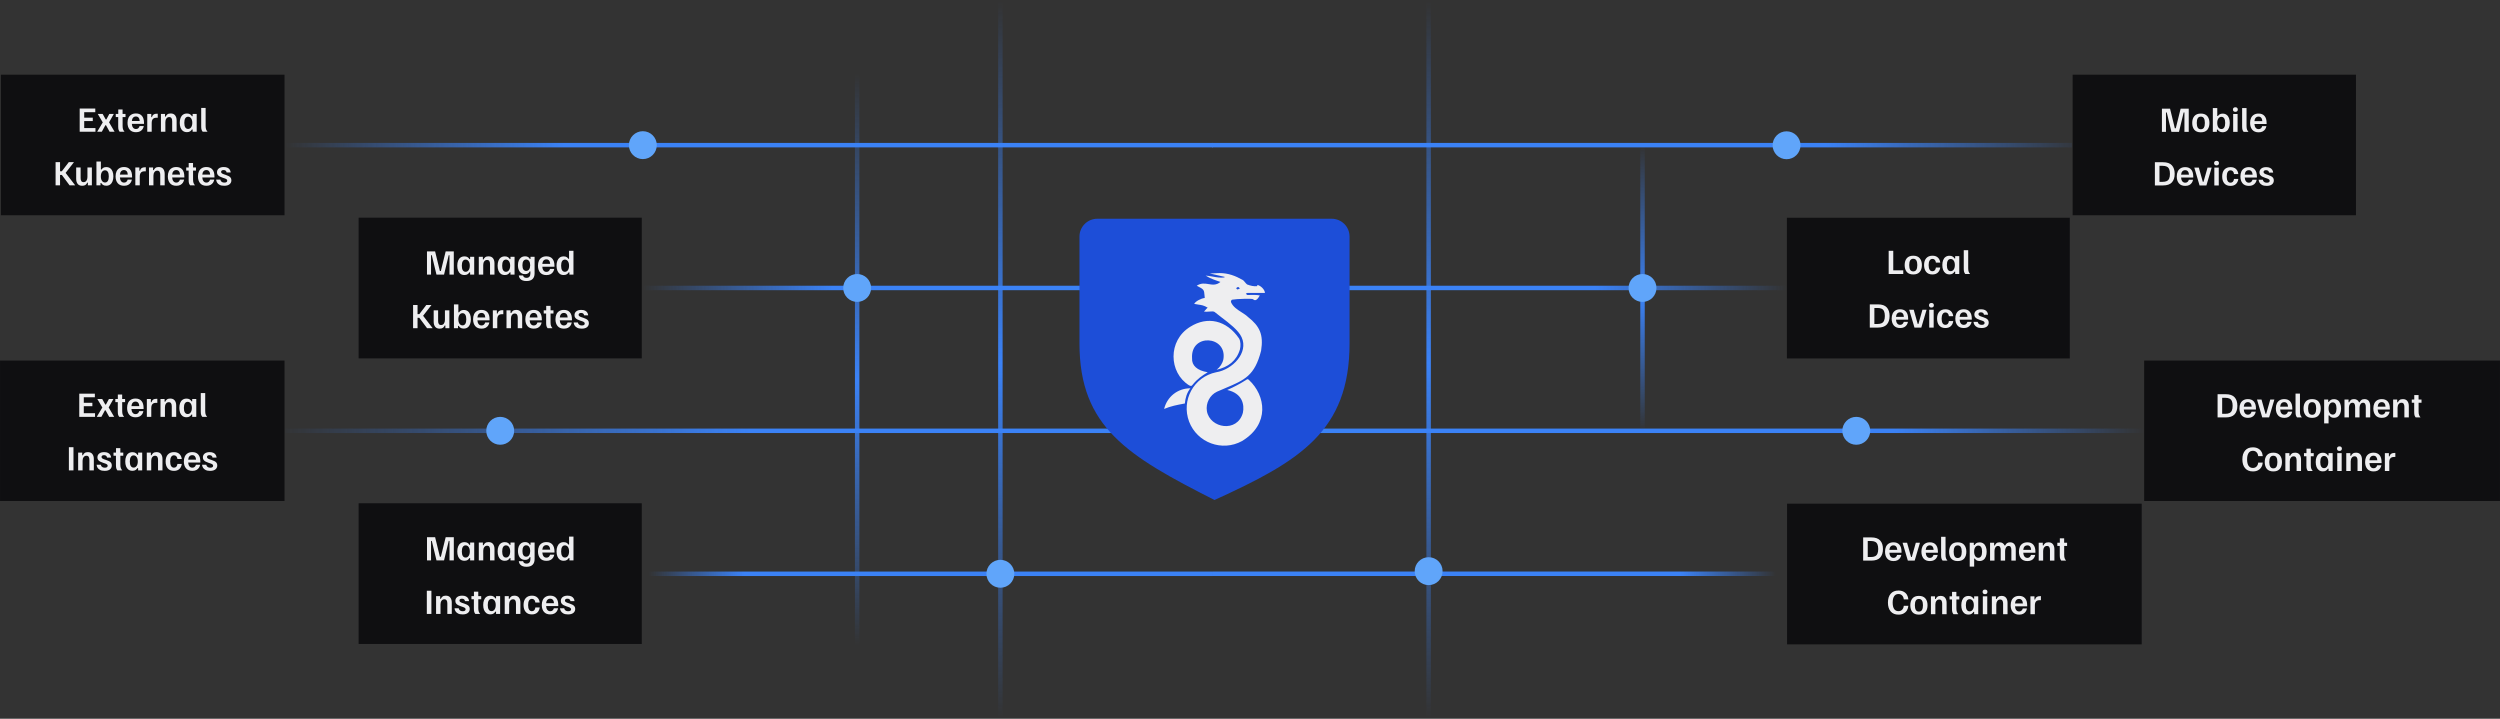 <svg width="1120" height="322" viewBox="0 0 1120 322" fill="none" xmlns="http://www.w3.org/2000/svg">
<rect x="0" y="0" width="1120" height="322" fill="#333333" stroke="none"/>
<path d="M543.113 65.029L928.268 65.028" stroke="url(#paint0_linear_1278_46236)" stroke-width="2"/>
<path d="M543.42 65.028L127.944 65.028" stroke="url(#paint1_linear_1278_46236)" stroke-width="2"/>
<path d="M543.418 257.056L800.917 257.057" stroke="url(#paint2_linear_1278_46236)" stroke-width="2"/>
<path d="M543.418 257.057L290.63 257.057" stroke="url(#paint3_linear_1278_46236)" stroke-width="2"/>
<path d="M960.582 193.001L582.847 193.001" stroke="url(#paint4_linear_1278_46236)" stroke-width="2"/>
<path d="M509.039 193.001L127.943 193.001" stroke="url(#paint5_linear_1278_46236)" stroke-width="2"/>
<path d="M800.527 129.007L596.251 129.007" stroke="url(#paint6_linear_1278_46236)" stroke-width="2"/>
<path d="M489.979 129.007L287.995 129.007" stroke="url(#paint7_linear_1278_46236)" stroke-width="2"/>
<path d="M640.031 0.504L640.031 321.496" stroke="url(#paint8_linear_1278_46236)" stroke-width="2"/>
<path d="M448.172 0.504L448.172 321.496" stroke="url(#paint9_linear_1278_46236)" stroke-width="2"/>
<path d="M735.848 65.078L735.848 193.052" stroke="url(#paint10_linear_1278_46236)" stroke-width="2"/>
<path d="M384.008 33.005L384.008 288.995" stroke="url(#paint11_linear_1278_46236)" stroke-width="2"/>
<ellipse cx="735.848" cy="129.007" rx="6.25" ry="6.25" fill="#60A5FA"/>
<ellipse cx="384.008" cy="129.007" rx="6.25" ry="6.25" fill="#60A5FA"/>
<path d="M604.602 153.794V105.987C604.602 101.568 601.02 98 596.602 98H544.102H491.602C487.183 98 483.602 101.573 483.602 105.992C483.602 114.686 483.602 130.529 483.602 153.794C483.602 191.372 505.12 204.251 544.102 224C582.102 206.686 604.602 193.317 604.602 153.794Z" fill="#1D4ED8"/>
<path fill-rule="evenodd" clip-rule="evenodd" d="M548.655 124.037L542.014 122.525C542.511 122.525 543.044 122.488 543.645 122.448C544.42 122.395 545.309 122.335 546.378 122.335C550.362 122.335 553.588 123.659 556.623 125.361C557.043 125.57 557.405 126.01 557.772 126.458C558.07 126.82 558.371 127.187 558.71 127.44C560.228 128.008 561.746 128.386 563.264 128.197V127.629C564.971 128.008 566.679 129.898 566.679 131.222H558.9C558.71 131.222 558.331 131.411 558.141 131.6C558.331 131.789 558.71 132.167 558.9 132.167C559.258 132.167 559.648 132.157 560.06 132.145C561.393 132.109 562.953 132.067 564.402 132.356C564.376 132.4 564.348 132.446 564.32 132.494C563.727 133.487 562.633 135.32 561.367 134.058C561.367 133.68 553.967 133.869 552.07 134.247C551.69 134.247 551.311 135.003 551.501 135.381C552.35 137.438 554.365 138.72 556.252 139.922C557.315 140.598 558.338 141.25 559.09 141.999C564.402 146.158 566.11 149.94 564.971 157.124C562.12 168.322 557.638 170.213 548.904 173.896C547.758 174.38 546.538 174.894 545.24 175.464C542.014 176.977 540.117 180.569 540.686 184.161C542.014 191.913 554.347 193.993 556.813 184.918C557.572 181.325 556.623 176.221 549.793 174.708C552.829 173.384 555.675 171.872 558.331 170.17C558.71 169.792 559.09 169.792 559.469 170.17C567.058 177.166 568.956 190.023 556.434 197.585C547.516 202.501 536.322 198.342 532.717 188.888C529.113 179.246 534.804 168.847 544.86 166.767C552.07 165.633 559.469 158.07 556.244 151.074C554.812 147.935 550.679 144.796 547.188 142.145C546.053 141.283 544.986 140.472 544.101 139.73C543.601 139.431 542.786 139.5 541.876 139.576C541.059 139.645 540.166 139.72 539.358 139.541C539.737 139.257 539.968 138.975 540.199 138.693C540.43 138.41 540.66 138.128 541.04 137.844C539.333 136.797 538.274 136.654 536.966 136.476C536.384 136.398 535.753 136.312 534.994 136.138C535.563 135.003 538.019 133.682 539.726 133.493C539.674 133 539.64 132.574 539.611 132.201C539.424 129.864 539.406 129.638 536.133 128.008C538.079 126.714 539.8 127.001 541.471 127.279C543.22 127.571 544.914 127.853 546.757 126.306C544.481 125.55 542.204 124.793 540.117 123.47C541.186 123.541 542.237 123.73 543.283 123.917C545.022 124.23 546.748 124.539 548.524 124.303L548.655 124.037ZM532.717 172.628C523.61 166.956 523.041 152.587 533.287 146.347C540.876 141.621 549.414 143.322 555.105 151.641C555.864 152.965 555.864 155.045 555.485 156.557C553.967 161.662 550.173 164.498 545.05 165.633C546.568 164.498 547.706 162.797 548.086 160.906C549.793 150.318 533.287 149.183 534.046 160.528C533.856 163.742 536.322 166.011 541.066 166.767C538.599 168.28 536.512 169.603 534.235 172.439C533.856 173.006 533.476 173.006 532.717 172.628ZM530.43 180.831C527.509 181.375 524.429 181.949 521.523 183.216C522.852 177.733 527.595 173.952 533.287 173.952C531.769 175.842 531.01 178.3 530.82 180.758C530.69 180.782 530.56 180.807 530.43 180.831ZM554.906 128.644L555.476 129.211L554.717 129.589C554.337 129.778 554.147 129.589 553.958 129.4C553.578 128.833 554.717 128.455 554.906 128.644Z" fill="#EEEEF0"/>
<ellipse cx="224.096" cy="193.001" rx="6.25" ry="6.25" fill="#60A5FA"/>
<ellipse cx="831.611" cy="193.001" rx="6.25" ry="6.25" fill="#60A5FA"/>
<ellipse cx="287.994" cy="65.028" rx="6.25" ry="6.25" fill="#60A5FA"/>
<ellipse cx="448.172" cy="257.057" rx="6.25" ry="6.25" fill="#60A5FA"/>
<ellipse cx="640.031" cy="255.88" rx="6.25" ry="6.25" fill="#60A5FA"/>
<ellipse cx="800.381" cy="65.078" rx="6.25" ry="6.25" fill="#60A5FA"/>
<rect x="928.535" y="33.464" width="126.936" height="62.971" fill="#0F0F11"/>
<path d="M968.545 59.078V48.678H972.185L974.319 57.451H974.759L976.919 48.678H980.559V59.078H978.625V50.371H978.279L976.185 59.078H972.799L970.705 50.371H970.359V59.078H968.545ZM985.966 59.278C984.668 59.278 983.699 58.9 983.059 58.144C982.428 57.38 982.112 56.358 982.112 55.078C982.112 53.798 982.428 52.78 983.059 52.024C983.699 51.26 984.668 50.878 985.966 50.878C987.264 50.878 988.232 51.26 988.872 52.024C989.512 52.78 989.832 53.798 989.832 55.078C989.832 56.358 989.512 57.38 988.872 58.144C988.232 58.9 987.264 59.278 985.966 59.278ZM985.966 57.904C986.597 57.904 987.055 57.664 987.339 57.184C987.632 56.695 987.779 55.993 987.779 55.078C987.779 54.153 987.632 53.451 987.339 52.971C987.055 52.491 986.597 52.251 985.966 52.251C985.344 52.251 984.886 52.491 984.592 52.971C984.299 53.451 984.152 54.153 984.152 55.078C984.152 55.993 984.299 56.695 984.592 57.184C984.886 57.664 985.344 57.904 985.966 57.904ZM995.722 59.251C995.127 59.251 994.647 59.131 994.282 58.891C993.927 58.651 993.664 58.367 993.496 58.038H993.176V59.078H991.349V48.411H993.336V51.971H993.656C993.842 51.651 994.104 51.393 994.442 51.198C994.78 51.002 995.211 50.904 995.736 50.904C996.438 50.904 997.024 51.078 997.496 51.424C997.976 51.771 998.336 52.255 998.576 52.878C998.816 53.5 998.936 54.229 998.936 55.064C998.936 55.882 998.816 56.606 998.576 57.238C998.344 57.86 997.989 58.353 997.509 58.718C997.038 59.073 996.442 59.251 995.722 59.251ZM995.202 57.811C995.736 57.811 996.149 57.58 996.442 57.118C996.736 56.655 996.882 55.975 996.882 55.078C996.882 54.18 996.736 53.5 996.442 53.038C996.149 52.575 995.736 52.344 995.202 52.344C994.633 52.344 994.176 52.593 993.829 53.091C993.491 53.58 993.322 54.242 993.322 55.078C993.322 55.904 993.491 56.566 993.829 57.064C994.176 57.562 994.633 57.811 995.202 57.811ZM1000.46 59.078V51.078H1002.44V59.078H1000.46ZM1001.44 50.104C1001.09 50.104 1000.82 50.011 1000.63 49.824C1000.44 49.629 1000.35 49.38 1000.35 49.078C1000.35 48.767 1000.44 48.518 1000.63 48.331C1000.82 48.144 1001.09 48.051 1001.44 48.051C1001.8 48.051 1002.07 48.144 1002.26 48.331C1002.44 48.518 1002.54 48.767 1002.54 49.078C1002.54 49.38 1002.44 49.629 1002.26 49.824C1002.07 50.011 1001.8 50.104 1001.44 50.104ZM1005.15 59.078C1004.91 58.802 1004.73 58.486 1004.63 58.131C1004.52 57.775 1004.47 57.295 1004.47 56.691V48.411H1006.45V56.478C1006.45 57.162 1006.53 57.691 1006.68 58.064C1006.83 58.429 1007.03 58.74 1007.27 58.998V59.078H1005.15ZM1011.85 59.278C1010.61 59.278 1009.67 58.9 1009.02 58.144C1008.37 57.38 1008.05 56.353 1008.05 55.064C1008.05 54.202 1008.19 53.46 1008.48 52.838C1008.77 52.215 1009.2 51.735 1009.76 51.398C1010.33 51.051 1011.02 50.878 1011.84 50.878C1013 50.878 1013.89 51.238 1014.5 51.958C1015.13 52.669 1015.44 53.718 1015.44 55.104V55.544H1009.98C1010.03 56.246 1010.21 56.806 1010.53 57.224C1010.85 57.642 1011.29 57.851 1011.86 57.851C1012.3 57.851 1012.65 57.722 1012.92 57.464C1013.18 57.206 1013.37 56.891 1013.46 56.518H1015.34C1015.25 57.015 1015.07 57.473 1014.8 57.891C1014.52 58.309 1014.14 58.647 1013.65 58.904C1013.17 59.153 1012.57 59.278 1011.85 59.278ZM1009.98 54.264H1013.52C1013.48 53.624 1013.32 53.127 1013.02 52.771C1012.74 52.415 1012.34 52.238 1011.82 52.238C1011.3 52.238 1010.88 52.411 1010.56 52.758C1010.25 53.095 1010.05 53.598 1009.98 54.264ZM965.389 83.078V72.678H969.016C970.847 72.678 972.176 73.135 973.002 74.051C973.838 74.958 974.256 76.233 974.256 77.878C974.256 79.522 973.838 80.802 973.002 81.718C972.176 82.624 970.847 83.078 969.016 83.078H965.389ZM967.442 81.464H968.882C969.62 81.464 970.229 81.349 970.709 81.118C971.189 80.886 971.544 80.513 971.776 79.998C972.016 79.473 972.136 78.766 972.136 77.878C972.136 76.989 972.016 76.282 971.776 75.758C971.544 75.233 971.189 74.86 970.709 74.638C970.229 74.406 969.62 74.291 968.882 74.291H967.442V81.464ZM978.991 83.278C977.755 83.278 976.813 82.9 976.164 82.144C975.515 81.38 975.191 80.353 975.191 79.064C975.191 78.202 975.333 77.46 975.617 76.838C975.911 76.215 976.337 75.735 976.897 75.398C977.466 75.051 978.159 74.878 978.977 74.878C980.142 74.878 981.031 75.238 981.644 75.958C982.266 76.669 982.577 77.718 982.577 79.104V79.544H977.124C977.168 80.246 977.351 80.806 977.671 81.224C977.991 81.642 978.435 81.851 979.004 81.851C979.439 81.851 979.791 81.722 980.057 81.464C980.324 81.207 980.506 80.891 980.604 80.518H982.484C982.395 81.015 982.213 81.473 981.937 81.891C981.662 82.309 981.279 82.647 980.791 82.904C980.311 83.153 979.711 83.278 978.991 83.278ZM977.124 78.264H980.657C980.622 77.624 980.457 77.126 980.164 76.771C979.879 76.415 979.479 76.238 978.964 76.238C978.439 76.238 978.017 76.411 977.697 76.758C977.386 77.095 977.195 77.598 977.124 78.264ZM985.405 83.078L983.071 75.158V75.078H985.071L986.858 81.451H987.178L988.978 75.078H990.805V75.158L988.471 83.078H985.405ZM992.021 83.078V75.078H994.007V83.078H992.021ZM993.007 74.104C992.652 74.104 992.381 74.011 992.194 73.824C992.007 73.629 991.914 73.38 991.914 73.078C991.914 72.766 992.007 72.518 992.194 72.331C992.381 72.144 992.652 72.051 993.007 72.051C993.363 72.051 993.634 72.144 993.821 72.331C994.007 72.518 994.101 72.766 994.101 73.078C994.101 73.38 994.007 73.629 993.821 73.824C993.634 74.011 993.363 74.104 993.007 74.104ZM999.254 83.278C998.037 83.278 997.112 82.9 996.481 82.144C995.85 81.38 995.534 80.358 995.534 79.078C995.534 77.735 995.863 76.7 996.521 75.971C997.188 75.242 998.103 74.878 999.268 74.878C1000.3 74.878 1001.11 75.153 1001.71 75.704C1002.3 76.255 1002.66 77.011 1002.77 77.971H1000.83C1000.77 77.438 1000.6 77.029 1000.33 76.744C1000.07 76.451 999.721 76.304 999.294 76.304C998.734 76.304 998.308 76.549 998.014 77.038C997.721 77.518 997.574 78.198 997.574 79.078C997.574 79.958 997.717 80.638 998.001 81.118C998.294 81.598 998.721 81.838 999.281 81.838C999.717 81.838 1000.07 81.695 1000.33 81.411C1000.6 81.118 1000.77 80.704 1000.83 80.171H1002.77C1002.65 81.131 1002.29 81.891 1001.68 82.451C1001.09 83.002 1000.28 83.278 999.254 83.278ZM1007.51 83.278C1006.27 83.278 1005.33 82.9 1004.68 82.144C1004.03 81.38 1003.71 80.353 1003.71 79.064C1003.71 78.202 1003.85 77.46 1004.13 76.838C1004.43 76.215 1004.85 75.735 1005.41 75.398C1005.98 75.051 1006.68 74.878 1007.49 74.878C1008.66 74.878 1009.55 75.238 1010.16 75.958C1010.78 76.669 1011.09 77.718 1011.09 79.104V79.544H1005.64C1005.68 80.246 1005.87 80.806 1006.19 81.224C1006.51 81.642 1006.95 81.851 1007.52 81.851C1007.96 81.851 1008.31 81.722 1008.57 81.464C1008.84 81.207 1009.02 80.891 1009.12 80.518H1011C1010.91 81.015 1010.73 81.473 1010.45 81.891C1010.18 82.309 1009.8 82.647 1009.31 82.904C1008.83 83.153 1008.23 83.278 1007.51 83.278ZM1005.64 78.264H1009.17C1009.14 77.624 1008.97 77.126 1008.68 76.771C1008.4 76.415 1008 76.238 1007.48 76.238C1006.96 76.238 1006.53 76.411 1006.21 76.758C1005.9 77.095 1005.71 77.598 1005.64 78.264ZM1015.46 83.278C1014.61 83.278 1013.92 83.14 1013.41 82.864C1012.89 82.589 1012.51 82.238 1012.26 81.811C1012.02 81.384 1011.89 80.953 1011.86 80.518H1013.75C1013.79 80.758 1013.88 80.98 1014.02 81.184C1014.17 81.389 1014.37 81.553 1014.62 81.678C1014.88 81.793 1015.19 81.851 1015.55 81.851C1015.99 81.851 1016.31 81.771 1016.51 81.611C1016.72 81.451 1016.82 81.246 1016.82 80.998C1016.82 80.766 1016.73 80.571 1016.55 80.411C1016.38 80.251 1016.09 80.104 1015.69 79.971L1014.73 79.651C1014.27 79.491 1013.86 79.318 1013.47 79.131C1013.1 78.935 1012.8 78.686 1012.57 78.384C1012.35 78.082 1012.23 77.695 1012.23 77.224C1012.23 76.522 1012.5 75.958 1013.02 75.531C1013.55 75.095 1014.3 74.878 1015.26 74.878C1015.95 74.878 1016.52 74.989 1016.97 75.211C1017.41 75.424 1017.75 75.718 1017.97 76.091C1018.2 76.455 1018.33 76.864 1018.37 77.318H1016.54C1016.5 76.989 1016.36 76.727 1016.14 76.531C1015.92 76.335 1015.6 76.238 1015.18 76.238C1014.82 76.238 1014.54 76.313 1014.35 76.464C1014.17 76.606 1014.07 76.802 1014.07 77.051C1014.07 77.3 1014.17 77.504 1014.37 77.664C1014.56 77.824 1014.86 77.971 1015.25 78.104L1016.21 78.424C1016.66 78.567 1017.07 78.735 1017.45 78.931C1017.82 79.118 1018.12 79.362 1018.34 79.664C1018.56 79.966 1018.67 80.358 1018.67 80.838C1018.67 81.567 1018.4 82.158 1017.85 82.611C1017.3 83.055 1016.5 83.278 1015.46 83.278Z" fill="#EEEEF0"/>
<rect x="800.527" y="97.546" width="126.741" height="63.037" fill="#0F0F11"/>
<path d="M846.125 122.757V112.357H848.179V121.117H852.659V122.757H846.125ZM857.14 122.957C855.842 122.957 854.873 122.579 854.233 121.823C853.602 121.059 853.286 120.037 853.286 118.757C853.286 117.477 853.602 116.459 854.233 115.703C854.873 114.939 855.842 114.557 857.14 114.557C858.437 114.557 859.406 114.939 860.046 115.703C860.686 116.459 861.006 117.477 861.006 118.757C861.006 120.037 860.686 121.059 860.046 121.823C859.406 122.579 858.437 122.957 857.14 122.957ZM857.14 121.583C857.771 121.583 858.229 121.343 858.513 120.863C858.806 120.374 858.953 119.672 858.953 118.757C858.953 117.832 858.806 117.13 858.513 116.65C858.229 116.17 857.771 115.93 857.14 115.93C856.517 115.93 856.06 116.17 855.766 116.65C855.473 117.13 855.326 117.832 855.326 118.757C855.326 119.672 855.473 120.374 855.766 120.863C856.06 121.343 856.517 121.583 857.14 121.583ZM865.709 122.957C864.492 122.957 863.567 122.579 862.936 121.823C862.305 121.059 861.989 120.037 861.989 118.757C861.989 117.414 862.318 116.379 862.976 115.65C863.643 114.921 864.558 114.557 865.723 114.557C866.754 114.557 867.567 114.832 868.163 115.383C868.758 115.934 869.114 116.69 869.229 117.65H867.283C867.221 117.117 867.056 116.708 866.789 116.423C866.523 116.13 866.176 115.983 865.749 115.983C865.189 115.983 864.763 116.228 864.469 116.717C864.176 117.197 864.029 117.877 864.029 118.757C864.029 119.637 864.172 120.317 864.456 120.797C864.749 121.277 865.176 121.517 865.736 121.517C866.172 121.517 866.523 121.374 866.789 121.09C867.056 120.797 867.221 120.383 867.283 119.85H869.229C869.105 120.81 868.741 121.57 868.136 122.13C867.541 122.681 866.732 122.957 865.709 122.957ZM873.401 122.93C872.672 122.93 872.068 122.752 871.588 122.397C871.108 122.032 870.748 121.539 870.508 120.917C870.277 120.285 870.161 119.561 870.161 118.743C870.161 117.908 870.281 117.179 870.521 116.557C870.761 115.934 871.121 115.45 871.601 115.103C872.081 114.757 872.681 114.583 873.401 114.583C873.97 114.583 874.432 114.699 874.788 114.93C875.152 115.152 875.424 115.441 875.601 115.797H875.921V114.757H877.748V122.757H875.921V121.717H875.601C875.424 122.045 875.157 122.33 874.801 122.57C874.446 122.81 873.979 122.93 873.401 122.93ZM873.895 121.49C874.464 121.49 874.917 121.241 875.255 120.743C875.601 120.245 875.775 119.583 875.775 118.757C875.775 117.921 875.601 117.259 875.255 116.77C874.917 116.272 874.464 116.023 873.895 116.023C873.361 116.023 872.944 116.254 872.641 116.717C872.348 117.179 872.201 117.859 872.201 118.757C872.201 119.654 872.348 120.334 872.641 120.797C872.944 121.259 873.361 121.49 873.895 121.49ZM880.444 122.757C880.204 122.481 880.031 122.165 879.924 121.81C879.817 121.454 879.764 120.974 879.764 120.37V112.09H881.751V120.157C881.751 120.841 881.826 121.37 881.977 121.743C882.128 122.108 882.324 122.419 882.564 122.677V122.757H880.444ZM837.664 146.757V136.357H841.291C843.122 136.357 844.451 136.814 845.278 137.73C846.113 138.637 846.531 139.912 846.531 141.557C846.531 143.201 846.113 144.481 845.278 145.397C844.451 146.303 843.122 146.757 841.291 146.757H837.664ZM839.718 145.143H841.158C841.895 145.143 842.504 145.028 842.984 144.797C843.464 144.565 843.82 144.192 844.051 143.677C844.291 143.152 844.411 142.445 844.411 141.557C844.411 140.668 844.291 139.961 844.051 139.437C843.82 138.912 843.464 138.539 842.984 138.317C842.504 138.085 841.895 137.97 841.158 137.97H839.718V145.143ZM851.266 146.957C850.03 146.957 849.088 146.579 848.439 145.823C847.79 145.059 847.466 144.032 847.466 142.743C847.466 141.881 847.608 141.139 847.893 140.517C848.186 139.894 848.613 139.414 849.173 139.077C849.742 138.73 850.435 138.557 851.253 138.557C852.417 138.557 853.306 138.917 853.919 139.637C854.542 140.348 854.853 141.397 854.853 142.783V143.223H849.399C849.444 143.925 849.626 144.485 849.946 144.903C850.266 145.321 850.71 145.53 851.279 145.53C851.715 145.53 852.066 145.401 852.333 145.143C852.599 144.885 852.782 144.57 852.879 144.197H854.759C854.67 144.694 854.488 145.152 854.213 145.57C853.937 145.988 853.555 146.325 853.066 146.583C852.586 146.832 851.986 146.957 851.266 146.957ZM849.399 141.943H852.933C852.897 141.303 852.733 140.805 852.439 140.45C852.155 140.094 851.755 139.917 851.239 139.917C850.715 139.917 850.293 140.09 849.973 140.437C849.662 140.774 849.47 141.277 849.399 141.943ZM857.68 146.757L855.347 138.837V138.757H857.347L859.133 145.13H859.453L861.253 138.757H863.08V138.837L860.747 146.757H857.68ZM864.296 146.757V138.757H866.283V146.757H864.296ZM865.283 137.783C864.927 137.783 864.656 137.69 864.47 137.503C864.283 137.308 864.19 137.059 864.19 136.757C864.19 136.445 864.283 136.197 864.47 136.01C864.656 135.823 864.927 135.73 865.283 135.73C865.638 135.73 865.91 135.823 866.096 136.01C866.283 136.197 866.376 136.445 866.376 136.757C866.376 137.059 866.283 137.308 866.096 137.503C865.91 137.69 865.638 137.783 865.283 137.783ZM871.53 146.957C870.312 146.957 869.388 146.579 868.756 145.823C868.125 145.059 867.81 144.037 867.81 142.757C867.81 141.414 868.139 140.379 868.796 139.65C869.463 138.921 870.379 138.557 871.543 138.557C872.574 138.557 873.388 138.832 873.983 139.383C874.579 139.934 874.934 140.69 875.05 141.65H873.103C873.041 141.117 872.876 140.708 872.61 140.423C872.343 140.13 871.996 139.983 871.57 139.983C871.01 139.983 870.583 140.228 870.29 140.717C869.996 141.197 869.85 141.877 869.85 142.757C869.85 143.637 869.992 144.317 870.276 144.797C870.57 145.277 870.996 145.517 871.556 145.517C871.992 145.517 872.343 145.374 872.61 145.09C872.876 144.797 873.041 144.383 873.103 143.85H875.05C874.925 144.81 874.561 145.57 873.956 146.13C873.361 146.681 872.552 146.957 871.53 146.957ZM879.782 146.957C878.546 146.957 877.604 146.579 876.955 145.823C876.306 145.059 875.982 144.032 875.982 142.743C875.982 141.881 876.124 141.139 876.408 140.517C876.702 139.894 877.128 139.414 877.688 139.077C878.257 138.73 878.951 138.557 879.768 138.557C880.933 138.557 881.822 138.917 882.435 139.637C883.057 140.348 883.368 141.397 883.368 142.783V143.223H877.915C877.959 143.925 878.142 144.485 878.462 144.903C878.782 145.321 879.226 145.53 879.795 145.53C880.231 145.53 880.582 145.401 880.848 145.143C881.115 144.885 881.297 144.57 881.395 144.197H883.275C883.186 144.694 883.004 145.152 882.728 145.57C882.453 145.988 882.071 146.325 881.582 146.583C881.102 146.832 880.502 146.957 879.782 146.957ZM877.915 141.943H881.448C881.413 141.303 881.248 140.805 880.955 140.45C880.671 140.094 880.271 139.917 879.755 139.917C879.231 139.917 878.808 140.09 878.488 140.437C878.177 140.774 877.986 141.277 877.915 141.943ZM887.736 146.957C886.883 146.957 886.199 146.819 885.683 146.543C885.168 146.268 884.785 145.917 884.536 145.49C884.296 145.063 884.163 144.632 884.136 144.197H886.03C886.065 144.437 886.154 144.659 886.296 144.863C886.448 145.068 886.648 145.232 886.896 145.357C887.154 145.472 887.465 145.53 887.83 145.53C888.265 145.53 888.585 145.45 888.79 145.29C888.994 145.13 889.096 144.925 889.096 144.677C889.096 144.445 889.008 144.25 888.83 144.09C888.652 143.93 888.363 143.783 887.963 143.65L887.003 143.33C886.55 143.17 886.132 142.997 885.75 142.81C885.376 142.614 885.074 142.365 884.843 142.063C884.621 141.761 884.51 141.374 884.51 140.903C884.51 140.201 884.772 139.637 885.296 139.21C885.83 138.774 886.576 138.557 887.536 138.557C888.23 138.557 888.799 138.668 889.243 138.89C889.688 139.103 890.021 139.397 890.243 139.77C890.474 140.134 890.608 140.543 890.643 140.997H888.816C888.772 140.668 888.639 140.405 888.416 140.21C888.194 140.014 887.874 139.917 887.456 139.917C887.092 139.917 886.816 139.992 886.63 140.143C886.443 140.285 886.35 140.481 886.35 140.73C886.35 140.979 886.448 141.183 886.643 141.343C886.839 141.503 887.132 141.65 887.523 141.783L888.483 142.103C888.936 142.245 889.35 142.414 889.723 142.61C890.096 142.797 890.394 143.041 890.616 143.343C890.839 143.645 890.95 144.037 890.95 144.517C890.95 145.245 890.674 145.837 890.123 146.29C889.572 146.734 888.776 146.957 887.736 146.957Z" fill="#EEEEF0"/>
<rect x="800.607" y="225.64" width="158.872" height="63.037" fill="#0F0F11"/>
<path d="M834.696 251.158V240.758H838.322C840.153 240.758 841.482 241.216 842.309 242.132C843.144 243.038 843.562 244.314 843.562 245.958C843.562 247.603 843.144 248.883 842.309 249.798C841.482 250.705 840.153 251.158 838.322 251.158H834.696ZM836.749 249.545H838.189C838.927 249.545 839.536 249.429 840.016 249.198C840.496 248.967 840.851 248.594 841.082 248.078C841.322 247.554 841.442 246.847 841.442 245.958C841.442 245.069 841.322 244.363 841.082 243.838C840.851 243.314 840.496 242.94 840.016 242.718C839.536 242.487 838.927 242.372 838.189 242.372H836.749V249.545ZM848.297 251.358C847.062 251.358 846.119 250.98 845.471 250.225C844.822 249.46 844.497 248.434 844.497 247.145C844.497 246.283 844.639 245.54 844.924 244.918C845.217 244.296 845.644 243.816 846.204 243.478C846.773 243.132 847.466 242.958 848.284 242.958C849.448 242.958 850.337 243.318 850.951 244.038C851.573 244.749 851.884 245.798 851.884 247.185V247.625H846.431C846.475 248.327 846.657 248.887 846.977 249.305C847.297 249.723 847.742 249.932 848.311 249.932C848.746 249.932 849.097 249.803 849.364 249.545C849.631 249.287 849.813 248.972 849.911 248.598H851.791C851.702 249.096 851.519 249.554 851.244 249.972C850.968 250.389 850.586 250.727 850.097 250.985C849.617 251.234 849.017 251.358 848.297 251.358ZM846.431 246.345H849.964C849.928 245.705 849.764 245.207 849.471 244.852C849.186 244.496 848.786 244.318 848.271 244.318C847.746 244.318 847.324 244.492 847.004 244.838C846.693 245.176 846.502 245.678 846.431 246.345ZM854.711 251.158L852.378 243.238V243.158H854.378L856.165 249.532H856.485L858.285 243.158H860.111V243.238L857.778 251.158H854.711ZM864.594 251.358C863.359 251.358 862.416 250.98 861.767 250.225C861.119 249.46 860.794 248.434 860.794 247.145C860.794 246.283 860.936 245.54 861.221 244.918C861.514 244.296 861.941 243.816 862.501 243.478C863.07 243.132 863.763 242.958 864.581 242.958C865.745 242.958 866.634 243.318 867.247 244.038C867.87 244.749 868.181 245.798 868.181 247.185V247.625H862.727C862.772 248.327 862.954 248.887 863.274 249.305C863.594 249.723 864.039 249.932 864.607 249.932C865.043 249.932 865.394 249.803 865.661 249.545C865.927 249.287 866.11 248.972 866.207 248.598H868.087C867.999 249.096 867.816 249.554 867.541 249.972C867.265 250.389 866.883 250.727 866.394 250.985C865.914 251.234 865.314 251.358 864.594 251.358ZM862.727 246.345H866.261C866.225 245.705 866.061 245.207 865.767 244.852C865.483 244.496 865.083 244.318 864.567 244.318C864.043 244.318 863.621 244.492 863.301 244.838C862.99 245.176 862.799 245.678 862.727 246.345ZM870.296 251.158C870.056 250.883 869.882 250.567 869.776 250.212C869.669 249.856 869.616 249.376 869.616 248.772V240.492H871.602V248.558C871.602 249.243 871.678 249.772 871.829 250.145C871.98 250.509 872.176 250.82 872.416 251.078V251.158H870.296ZM877.054 251.358C875.756 251.358 874.787 250.98 874.147 250.225C873.516 249.46 873.2 248.438 873.2 247.158C873.2 245.878 873.516 244.86 874.147 244.105C874.787 243.34 875.756 242.958 877.054 242.958C878.351 242.958 879.32 243.34 879.96 244.105C880.6 244.86 880.92 245.878 880.92 247.158C880.92 248.438 880.6 249.46 879.96 250.225C879.32 250.98 878.351 251.358 877.054 251.358ZM877.054 249.985C877.685 249.985 878.143 249.745 878.427 249.265C878.72 248.776 878.867 248.074 878.867 247.158C878.867 246.234 878.72 245.532 878.427 245.052C878.143 244.572 877.685 244.332 877.054 244.332C876.431 244.332 875.974 244.572 875.68 245.052C875.387 245.532 875.24 246.234 875.24 247.158C875.24 248.074 875.387 248.776 875.68 249.265C875.974 249.745 876.431 249.985 877.054 249.985ZM882.437 253.825V243.158H884.263V244.198H884.583C884.752 243.86 885.015 243.576 885.37 243.345C885.735 243.105 886.215 242.985 886.81 242.985C887.53 242.985 888.126 243.163 888.597 243.518C889.077 243.874 889.432 244.367 889.663 244.998C889.903 245.62 890.023 246.345 890.023 247.172C890.023 247.989 889.903 248.714 889.663 249.345C889.423 249.976 889.063 250.465 888.583 250.812C888.112 251.158 887.526 251.332 886.823 251.332C886.299 251.332 885.868 251.234 885.53 251.038C885.192 250.843 884.93 250.58 884.743 250.252H884.423V253.825H882.437ZM886.29 249.892C886.823 249.892 887.237 249.66 887.53 249.198C887.823 248.736 887.97 248.056 887.97 247.158C887.97 246.26 887.823 245.58 887.53 245.118C887.237 244.656 886.823 244.425 886.29 244.425C885.721 244.425 885.263 244.674 884.917 245.172C884.579 245.66 884.41 246.323 884.41 247.158C884.41 247.985 884.579 248.647 884.917 249.145C885.263 249.643 885.721 249.892 886.29 249.892ZM891.546 251.158V243.158H893.373V244.358H893.693C893.835 243.958 894.071 243.625 894.4 243.358C894.737 243.092 895.208 242.958 895.813 242.958C896.373 242.958 896.835 243.083 897.2 243.332C897.564 243.572 897.844 243.914 898.04 244.358H898.36C898.511 243.949 898.76 243.616 899.106 243.358C899.453 243.092 899.92 242.958 900.506 242.958C901.377 242.958 902.022 243.243 902.44 243.812C902.857 244.372 903.066 245.123 903.066 246.065V251.158H901.093V246.412C901.093 245.834 900.995 245.385 900.8 245.065C900.613 244.745 900.311 244.585 899.893 244.585C899.377 244.585 898.982 244.803 898.706 245.238C898.431 245.674 898.293 246.207 898.293 246.838V251.158H896.32V246.412C896.32 245.834 896.222 245.385 896.026 245.065C895.84 244.745 895.537 244.585 895.12 244.585C894.613 244.585 894.222 244.803 893.946 245.238C893.671 245.674 893.533 246.207 893.533 246.838V251.158H891.546ZM908.282 251.358C907.046 251.358 906.104 250.98 905.455 250.225C904.806 249.46 904.482 248.434 904.482 247.145C904.482 246.283 904.624 245.54 904.908 244.918C905.202 244.296 905.628 243.816 906.188 243.478C906.757 243.132 907.451 242.958 908.268 242.958C909.433 242.958 910.322 243.318 910.935 244.038C911.557 244.749 911.868 245.798 911.868 247.185V247.625H906.415C906.459 248.327 906.642 248.887 906.962 249.305C907.282 249.723 907.726 249.932 908.295 249.932C908.731 249.932 909.082 249.803 909.348 249.545C909.615 249.287 909.797 248.972 909.895 248.598H911.775C911.686 249.096 911.504 249.554 911.228 249.972C910.953 250.389 910.571 250.727 910.082 250.985C909.602 251.234 909.002 251.358 908.282 251.358ZM906.415 246.345H909.948C909.913 245.705 909.748 245.207 909.455 244.852C909.171 244.496 908.771 244.318 908.255 244.318C907.731 244.318 907.308 244.492 906.988 244.838C906.677 245.176 906.486 245.678 906.415 246.345ZM913.343 251.158V243.158H915.17V244.358H915.49C915.641 243.949 915.89 243.616 916.236 243.358C916.583 243.092 917.072 242.958 917.703 242.958C918.601 242.958 919.268 243.243 919.703 243.812C920.148 244.372 920.37 245.123 920.37 246.065V251.158H918.383V246.412C918.383 245.825 918.276 245.376 918.063 245.065C917.859 244.745 917.525 244.585 917.063 244.585C916.512 244.585 916.085 244.803 915.783 245.238C915.481 245.665 915.33 246.198 915.33 246.838V251.158H913.343ZM923.445 251.158C923.241 250.918 923.076 250.629 922.952 250.292C922.836 249.954 922.778 249.447 922.778 248.772V244.572H921.685V243.158H922.805V241.158H924.738V243.158H926.058V244.572H924.752V248.545C924.752 249.256 924.832 249.798 924.992 250.172C925.152 250.536 925.343 250.838 925.565 251.078V251.158H923.445ZM850.502 275.358C849.018 275.358 847.862 274.883 847.035 273.932C846.209 272.98 845.795 271.656 845.795 269.958C845.795 268.269 846.204 266.949 847.022 265.998C847.84 265.038 849 264.558 850.502 264.558C851.391 264.558 852.155 264.727 852.795 265.065C853.435 265.394 853.938 265.856 854.302 266.452C854.667 267.047 854.88 267.736 854.942 268.518H852.889C852.818 267.772 852.569 267.185 852.142 266.758C851.724 266.332 851.178 266.118 850.502 266.118C849.649 266.118 849.004 266.456 848.569 267.132C848.133 267.798 847.915 268.745 847.915 269.972C847.915 271.234 848.138 272.189 848.582 272.838C849.035 273.478 849.671 273.798 850.489 273.798C851.2 273.798 851.76 273.576 852.169 273.132C852.587 272.687 852.827 272.109 852.889 271.398H854.942C854.88 272.172 854.667 272.856 854.302 273.452C853.938 274.047 853.435 274.514 852.795 274.852C852.164 275.189 851.4 275.358 850.502 275.358ZM859.671 275.358C858.373 275.358 857.404 274.98 856.764 274.225C856.133 273.46 855.818 272.438 855.818 271.158C855.818 269.878 856.133 268.86 856.764 268.105C857.404 267.34 858.373 266.958 859.671 266.958C860.969 266.958 861.938 267.34 862.578 268.105C863.218 268.86 863.538 269.878 863.538 271.158C863.538 272.438 863.218 273.46 862.578 274.225C861.938 274.98 860.969 275.358 859.671 275.358ZM859.671 273.985C860.302 273.985 860.76 273.745 861.044 273.265C861.338 272.776 861.484 272.074 861.484 271.158C861.484 270.234 861.338 269.532 861.044 269.052C860.76 268.572 860.302 268.332 859.671 268.332C859.049 268.332 858.591 268.572 858.298 269.052C858.004 269.532 857.858 270.234 857.858 271.158C857.858 272.074 858.004 272.776 858.298 273.265C858.591 273.745 859.049 273.985 859.671 273.985ZM865.054 275.158V267.158H866.881V268.358H867.201C867.352 267.949 867.601 267.616 867.947 267.358C868.294 267.092 868.783 266.958 869.414 266.958C870.312 266.958 870.978 267.243 871.414 267.812C871.858 268.372 872.081 269.123 872.081 270.065V275.158H870.094V270.412C870.094 269.825 869.987 269.376 869.774 269.065C869.57 268.745 869.236 268.585 868.774 268.585C868.223 268.585 867.796 268.803 867.494 269.238C867.192 269.665 867.041 270.198 867.041 270.838V275.158H865.054ZM875.156 275.158C874.952 274.918 874.787 274.629 874.663 274.292C874.547 273.954 874.489 273.447 874.489 272.772V268.572H873.396V267.158H874.516V265.158H876.449V267.158H877.769V268.572H876.463V272.545C876.463 273.256 876.543 273.798 876.703 274.172C876.863 274.536 877.054 274.838 877.276 275.078V275.158H875.156ZM881.901 275.332C881.172 275.332 880.568 275.154 880.088 274.798C879.608 274.434 879.248 273.94 879.008 273.318C878.777 272.687 878.661 271.963 878.661 271.145C878.661 270.309 878.781 269.58 879.021 268.958C879.261 268.336 879.621 267.852 880.101 267.505C880.581 267.158 881.181 266.985 881.901 266.985C882.47 266.985 882.932 267.1 883.288 267.332C883.652 267.554 883.924 267.843 884.101 268.198H884.421V267.158H886.248V275.158H884.421V274.118H884.101C883.924 274.447 883.657 274.732 883.301 274.972C882.946 275.212 882.479 275.332 881.901 275.332ZM882.395 273.892C882.964 273.892 883.417 273.643 883.755 273.145C884.101 272.647 884.275 271.985 884.275 271.158C884.275 270.323 884.101 269.66 883.755 269.172C883.417 268.674 882.964 268.425 882.395 268.425C881.861 268.425 881.444 268.656 881.141 269.118C880.848 269.58 880.701 270.26 880.701 271.158C880.701 272.056 880.848 272.736 881.141 273.198C881.444 273.66 881.861 273.892 882.395 273.892ZM888.304 275.158V267.158H890.291V275.158H888.304ZM889.291 266.185C888.935 266.185 888.664 266.092 888.477 265.905C888.291 265.709 888.197 265.46 888.197 265.158C888.197 264.847 888.291 264.598 888.477 264.412C888.664 264.225 888.935 264.132 889.291 264.132C889.646 264.132 889.917 264.225 890.104 264.412C890.291 264.598 890.384 264.847 890.384 265.158C890.384 265.46 890.291 265.709 890.104 265.905C889.917 266.092 889.646 266.185 889.291 266.185ZM892.351 275.158V267.158H894.178V268.358H894.498C894.649 267.949 894.898 267.616 895.244 267.358C895.591 267.092 896.08 266.958 896.711 266.958C897.609 266.958 898.275 267.243 898.711 267.812C899.155 268.372 899.378 269.123 899.378 270.065V275.158H897.391V270.412C897.391 269.825 897.284 269.376 897.071 269.065C896.866 268.745 896.533 268.585 896.071 268.585C895.52 268.585 895.093 268.803 894.791 269.238C894.489 269.665 894.338 270.198 894.338 270.838V275.158H892.351ZM904.586 275.358C903.351 275.358 902.409 274.98 901.76 274.225C901.111 273.46 900.786 272.434 900.786 271.145C900.786 270.283 900.929 269.54 901.213 268.918C901.506 268.296 901.933 267.816 902.493 267.478C903.062 267.132 903.755 266.958 904.573 266.958C905.737 266.958 906.626 267.318 907.24 268.038C907.862 268.749 908.173 269.798 908.173 271.185V271.625H902.72C902.764 272.327 902.946 272.887 903.266 273.305C903.586 273.723 904.031 273.932 904.6 273.932C905.035 273.932 905.386 273.803 905.653 273.545C905.92 273.287 906.102 272.972 906.2 272.598H908.08C907.991 273.096 907.809 273.554 907.533 273.972C907.257 274.389 906.875 274.727 906.386 274.985C905.906 275.234 905.306 275.358 904.586 275.358ZM902.72 270.345H906.253C906.217 269.705 906.053 269.207 905.76 268.852C905.475 268.496 905.075 268.318 904.56 268.318C904.035 268.318 903.613 268.492 903.293 268.838C902.982 269.176 902.791 269.678 902.72 270.345ZM909.634 275.158V267.158H911.434V268.598H911.754C911.808 268.34 911.906 268.096 912.048 267.865C912.19 267.634 912.412 267.447 912.714 267.305C913.017 267.154 913.426 267.078 913.941 267.078H914.328V268.878H913.781C913.017 268.878 912.466 269.074 912.128 269.465C911.79 269.856 911.621 270.447 911.621 271.238V275.158H909.634Z" fill="#EEEEF0"/>
<rect x="160.66" y="97.518" width="126.858" height="63.037" fill="#0F0F11"/>
<path d="M191.287 123.036V112.636H194.927L197.061 121.409H197.501L199.661 112.636H203.301V123.036H201.367V114.329H201.021L198.927 123.036H195.541L193.447 114.329H193.101V123.036H191.287ZM208.095 123.209C207.366 123.209 206.761 123.032 206.281 122.676C205.801 122.312 205.441 121.818 205.201 121.196C204.97 120.565 204.855 119.841 204.855 119.023C204.855 118.187 204.975 117.458 205.215 116.836C205.455 116.214 205.815 115.729 206.295 115.383C206.775 115.036 207.375 114.863 208.095 114.863C208.664 114.863 209.126 114.978 209.481 115.209C209.846 115.432 210.117 115.721 210.295 116.076H210.615V115.036H212.441V123.036H210.615V121.996H210.295C210.117 122.325 209.85 122.609 209.495 122.849C209.139 123.089 208.672 123.209 208.095 123.209ZM208.588 121.769C209.157 121.769 209.61 121.521 209.948 121.023C210.295 120.525 210.468 119.863 210.468 119.036C210.468 118.201 210.295 117.538 209.948 117.049C209.61 116.552 209.157 116.303 208.588 116.303C208.055 116.303 207.637 116.534 207.335 116.996C207.041 117.458 206.895 118.138 206.895 119.036C206.895 119.934 207.041 120.614 207.335 121.076C207.637 121.538 208.055 121.769 208.588 121.769ZM214.497 123.036V115.036H216.324V116.236H216.644C216.795 115.827 217.044 115.494 217.391 115.236C217.737 114.969 218.226 114.836 218.857 114.836C219.755 114.836 220.422 115.121 220.857 115.689C221.302 116.249 221.524 117.001 221.524 117.943V123.036H219.537V118.289C219.537 117.703 219.431 117.254 219.217 116.943C219.013 116.623 218.68 116.463 218.217 116.463C217.666 116.463 217.24 116.681 216.937 117.116C216.635 117.543 216.484 118.076 216.484 118.716V123.036H214.497ZM226.173 123.209C225.444 123.209 224.839 123.032 224.359 122.676C223.879 122.312 223.519 121.818 223.279 121.196C223.048 120.565 222.933 119.841 222.933 119.023C222.933 118.187 223.053 117.458 223.293 116.836C223.533 116.214 223.893 115.729 224.373 115.383C224.853 115.036 225.453 114.863 226.173 114.863C226.742 114.863 227.204 114.978 227.559 115.209C227.924 115.432 228.195 115.721 228.373 116.076H228.693V115.036H230.519V123.036H228.693V121.996H228.373C228.195 122.325 227.928 122.609 227.573 122.849C227.217 123.089 226.751 123.209 226.173 123.209ZM226.666 121.769C227.235 121.769 227.688 121.521 228.026 121.023C228.373 120.525 228.546 119.863 228.546 119.036C228.546 118.201 228.373 117.538 228.026 117.049C227.688 116.552 227.235 116.303 226.666 116.303C226.133 116.303 225.715 116.534 225.413 116.996C225.119 117.458 224.973 118.138 224.973 119.036C224.973 119.934 225.119 120.614 225.413 121.076C225.715 121.538 226.133 121.769 226.666 121.769ZM235.869 125.903C235.167 125.903 234.593 125.814 234.149 125.636C233.713 125.467 233.371 125.249 233.122 124.983C232.882 124.725 232.709 124.454 232.602 124.169C232.495 123.894 232.433 123.641 232.415 123.409H234.349C234.393 123.685 234.527 123.929 234.749 124.143C234.98 124.365 235.353 124.476 235.869 124.476C236.438 124.476 236.869 124.307 237.162 123.969C237.464 123.641 237.615 123.156 237.615 122.516V121.583H237.295C237.162 121.956 236.927 122.254 236.589 122.476C236.251 122.698 235.802 122.809 235.242 122.809C234.211 122.809 233.42 122.449 232.869 121.729C232.318 121.001 232.042 120.027 232.042 118.809C232.042 118.027 232.162 117.338 232.402 116.743C232.651 116.138 233.011 115.672 233.482 115.343C233.962 115.005 234.558 114.836 235.269 114.836C235.829 114.836 236.273 114.947 236.602 115.169C236.94 115.383 237.189 115.663 237.349 116.009H237.669V115.036H239.495V122.476C239.495 123.569 239.193 124.414 238.589 125.009C237.993 125.605 237.087 125.903 235.869 125.903ZM235.722 121.369C236.291 121.369 236.731 121.138 237.042 120.676C237.362 120.205 237.522 119.587 237.522 118.823C237.522 118.041 237.362 117.423 237.042 116.969C236.722 116.507 236.282 116.276 235.722 116.276C235.207 116.276 234.798 116.489 234.495 116.916C234.193 117.343 234.042 117.978 234.042 118.823C234.042 119.667 234.189 120.303 234.482 120.729C234.784 121.156 235.198 121.369 235.722 121.369ZM244.811 123.236C243.575 123.236 242.633 122.858 241.984 122.103C241.335 121.338 241.011 120.312 241.011 119.023C241.011 118.161 241.153 117.418 241.438 116.796C241.731 116.174 242.158 115.694 242.718 115.356C243.286 115.009 243.98 114.836 244.798 114.836C245.962 114.836 246.851 115.196 247.464 115.916C248.086 116.627 248.398 117.676 248.398 119.063V119.503H242.944C242.989 120.205 243.171 120.765 243.491 121.183C243.811 121.601 244.255 121.809 244.824 121.809C245.26 121.809 245.611 121.681 245.878 121.423C246.144 121.165 246.326 120.849 246.424 120.476H248.304C248.215 120.974 248.033 121.432 247.758 121.849C247.482 122.267 247.1 122.605 246.611 122.863C246.131 123.112 245.531 123.236 244.811 123.236ZM242.944 118.223H246.478C246.442 117.583 246.278 117.085 245.984 116.729C245.7 116.374 245.3 116.196 244.784 116.196C244.26 116.196 243.838 116.369 243.518 116.716C243.206 117.054 243.015 117.556 242.944 118.223ZM252.539 123.209C251.819 123.209 251.223 123.032 250.752 122.676C250.281 122.312 249.926 121.818 249.686 121.196C249.446 120.565 249.326 119.841 249.326 119.023C249.326 118.187 249.446 117.458 249.686 116.836C249.926 116.214 250.281 115.729 250.752 115.383C251.232 115.036 251.823 114.863 252.526 114.863C253.059 114.863 253.49 114.961 253.819 115.156C254.157 115.352 254.423 115.609 254.619 115.929H254.939V112.369H256.912V123.036H255.099V121.996H254.779C254.601 122.325 254.33 122.609 253.966 122.849C253.61 123.089 253.135 123.209 252.539 123.209ZM253.059 121.769C253.637 121.769 254.095 121.521 254.432 121.023C254.77 120.525 254.939 119.863 254.939 119.036C254.939 118.201 254.77 117.538 254.432 117.049C254.095 116.552 253.637 116.303 253.059 116.303C252.535 116.303 252.121 116.534 251.819 116.996C251.526 117.458 251.379 118.138 251.379 119.036C251.379 119.934 251.526 120.614 251.819 121.076C252.121 121.538 252.535 121.769 253.059 121.769ZM185.061 147.036V136.636H187.061V140.729H187.861L190.981 136.636H193.247V136.716L189.554 141.463L193.781 146.956V147.036H191.327L187.861 142.383H187.061V147.036H185.061ZM196.982 147.236C196.076 147.236 195.4 146.956 194.956 146.396C194.511 145.827 194.289 145.072 194.289 144.129V139.036H196.276V143.783C196.276 144.361 196.378 144.809 196.582 145.129C196.796 145.449 197.129 145.609 197.582 145.609C198.142 145.609 198.574 145.392 198.876 144.956C199.178 144.521 199.329 143.987 199.329 143.356V139.036H201.316V147.036H199.529V145.836H199.209C199.076 146.245 198.827 146.583 198.462 146.849C198.107 147.107 197.614 147.236 196.982 147.236ZM207.738 147.209C207.142 147.209 206.662 147.089 206.298 146.849C205.942 146.609 205.68 146.325 205.511 145.996H205.191V147.036H203.365V136.369H205.351V139.929H205.671C205.858 139.609 206.12 139.352 206.458 139.156C206.796 138.961 207.227 138.863 207.751 138.863C208.453 138.863 209.04 139.036 209.511 139.383C209.991 139.729 210.351 140.214 210.591 140.836C210.831 141.458 210.951 142.187 210.951 143.023C210.951 143.841 210.831 144.565 210.591 145.196C210.36 145.818 210.005 146.312 209.525 146.676C209.053 147.032 208.458 147.209 207.738 147.209ZM207.218 145.769C207.751 145.769 208.165 145.538 208.458 145.076C208.751 144.614 208.898 143.934 208.898 143.036C208.898 142.138 208.751 141.458 208.458 140.996C208.165 140.534 207.751 140.303 207.218 140.303C206.649 140.303 206.191 140.552 205.845 141.049C205.507 141.538 205.338 142.201 205.338 143.036C205.338 143.863 205.507 144.525 205.845 145.023C206.191 145.521 206.649 145.769 207.218 145.769ZM215.741 147.236C214.505 147.236 213.563 146.858 212.914 146.103C212.265 145.338 211.941 144.312 211.941 143.023C211.941 142.161 212.083 141.418 212.367 140.796C212.661 140.174 213.087 139.694 213.647 139.356C214.216 139.009 214.909 138.836 215.727 138.836C216.892 138.836 217.781 139.196 218.394 139.916C219.016 140.627 219.327 141.676 219.327 143.063V143.503H213.874C213.918 144.205 214.101 144.765 214.421 145.183C214.741 145.601 215.185 145.809 215.754 145.809C216.189 145.809 216.541 145.681 216.807 145.423C217.074 145.165 217.256 144.849 217.354 144.476H219.234C219.145 144.974 218.963 145.432 218.687 145.849C218.412 146.267 218.029 146.605 217.541 146.863C217.061 147.112 216.461 147.236 215.741 147.236ZM213.874 142.223H217.407C217.372 141.583 217.207 141.085 216.914 140.729C216.629 140.374 216.229 140.196 215.714 140.196C215.189 140.196 214.767 140.369 214.447 140.716C214.136 141.054 213.945 141.556 213.874 142.223ZM220.789 147.036V139.036H222.589V140.476H222.909C222.962 140.218 223.06 139.974 223.202 139.743C223.344 139.512 223.567 139.325 223.869 139.183C224.171 139.032 224.58 138.956 225.095 138.956H225.482V140.756H224.935C224.171 140.756 223.62 140.952 223.282 141.343C222.944 141.734 222.775 142.325 222.775 143.116V147.036H220.789ZM226.911 147.036V139.036H228.738V140.236H229.058C229.209 139.827 229.458 139.494 229.805 139.236C230.151 138.969 230.64 138.836 231.271 138.836C232.169 138.836 232.836 139.121 233.271 139.689C233.716 140.249 233.938 141.001 233.938 141.943V147.036H231.951V142.289C231.951 141.703 231.845 141.254 231.631 140.943C231.427 140.623 231.094 140.463 230.631 140.463C230.08 140.463 229.654 140.681 229.351 141.116C229.049 141.543 228.898 142.076 228.898 142.716V147.036H226.911ZM239.147 147.236C237.911 147.236 236.969 146.858 236.32 146.103C235.671 145.338 235.347 144.312 235.347 143.023C235.347 142.161 235.489 141.418 235.774 140.796C236.067 140.174 236.494 139.694 237.054 139.356C237.622 139.009 238.316 138.836 239.134 138.836C240.298 138.836 241.187 139.196 241.8 139.916C242.422 140.627 242.734 141.676 242.734 143.063V143.503H237.28C237.325 144.205 237.507 144.765 237.827 145.183C238.147 145.601 238.591 145.809 239.16 145.809C239.596 145.809 239.947 145.681 240.214 145.423C240.48 145.165 240.662 144.849 240.76 144.476H242.64C242.551 144.974 242.369 145.432 242.094 145.849C241.818 146.267 241.436 146.605 240.947 146.863C240.467 147.112 239.867 147.236 239.147 147.236ZM237.28 142.223H240.814C240.778 141.583 240.614 141.085 240.32 140.729C240.036 140.374 239.636 140.196 239.12 140.196C238.596 140.196 238.174 140.369 237.854 140.716C237.542 141.054 237.351 141.556 237.28 142.223ZM245.342 147.036C245.137 146.796 244.973 146.507 244.848 146.169C244.733 145.832 244.675 145.325 244.675 144.649V140.449H243.582V139.036H244.702V137.036H246.635V139.036H247.955V140.449H246.648V144.423C246.648 145.134 246.728 145.676 246.888 146.049C247.048 146.414 247.239 146.716 247.462 146.956V147.036H245.342ZM252.647 147.236C251.411 147.236 250.469 146.858 249.82 146.103C249.171 145.338 248.847 144.312 248.847 143.023C248.847 142.161 248.989 141.418 249.274 140.796C249.567 140.174 249.994 139.694 250.554 139.356C251.122 139.009 251.816 138.836 252.634 138.836C253.798 138.836 254.687 139.196 255.3 139.916C255.922 140.627 256.234 141.676 256.234 143.063V143.503H250.78C250.825 144.205 251.007 144.765 251.327 145.183C251.647 145.601 252.091 145.809 252.66 145.809C253.096 145.809 253.447 145.681 253.714 145.423C253.98 145.165 254.162 144.849 254.26 144.476H256.14C256.051 144.974 255.869 145.432 255.594 145.849C255.318 146.267 254.936 146.605 254.447 146.863C253.967 147.112 253.367 147.236 252.647 147.236ZM250.78 142.223H254.314C254.278 141.583 254.114 141.085 253.82 140.729C253.536 140.374 253.136 140.196 252.62 140.196C252.096 140.196 251.674 140.369 251.354 140.716C251.042 141.054 250.851 141.556 250.78 142.223ZM260.602 147.236C259.748 147.236 259.064 147.098 258.548 146.823C258.033 146.547 257.651 146.196 257.402 145.769C257.162 145.343 257.028 144.912 257.002 144.476H258.895C258.931 144.716 259.019 144.938 259.162 145.143C259.313 145.347 259.513 145.512 259.762 145.636C260.019 145.752 260.331 145.809 260.695 145.809C261.131 145.809 261.451 145.729 261.655 145.569C261.859 145.409 261.962 145.205 261.962 144.956C261.962 144.725 261.873 144.529 261.695 144.369C261.517 144.209 261.228 144.063 260.828 143.929L259.868 143.609C259.415 143.449 258.997 143.276 258.615 143.089C258.242 142.894 257.939 142.645 257.708 142.343C257.486 142.041 257.375 141.654 257.375 141.183C257.375 140.481 257.637 139.916 258.162 139.489C258.695 139.054 259.442 138.836 260.402 138.836C261.095 138.836 261.664 138.947 262.108 139.169C262.553 139.383 262.886 139.676 263.108 140.049C263.339 140.414 263.473 140.823 263.508 141.276H261.682C261.637 140.947 261.504 140.685 261.282 140.489C261.059 140.294 260.739 140.196 260.322 140.196C259.957 140.196 259.682 140.272 259.495 140.423C259.308 140.565 259.215 140.761 259.215 141.009C259.215 141.258 259.313 141.463 259.508 141.623C259.704 141.783 259.997 141.929 260.388 142.063L261.348 142.383C261.802 142.525 262.215 142.694 262.588 142.889C262.962 143.076 263.259 143.321 263.482 143.623C263.704 143.925 263.815 144.316 263.815 144.796C263.815 145.525 263.539 146.116 262.988 146.569C262.437 147.014 261.642 147.236 260.602 147.236Z" fill="#EEEEF0"/>
<rect x="160.66" y="225.462" width="126.858" height="63.037" fill="#0F0F11"/>
<path d="M191.295 251.057V240.657H194.935L197.069 249.43H197.509L199.669 240.657H203.309V251.057H201.375V242.35H201.029L198.935 251.057H195.549L193.455 242.35H193.109V251.057H191.295ZM208.102 251.23C207.374 251.23 206.769 251.052 206.289 250.697C205.809 250.332 205.449 249.839 205.209 249.217C204.978 248.586 204.862 247.861 204.862 247.043C204.862 246.208 204.982 245.479 205.222 244.857C205.462 244.235 205.822 243.75 206.302 243.403C206.782 243.057 207.382 242.883 208.102 242.883C208.671 242.883 209.134 242.999 209.489 243.23C209.854 243.452 210.125 243.741 210.302 244.097H210.622V243.057H212.449V251.057H210.622V250.017H210.302C210.125 250.346 209.858 250.63 209.502 250.87C209.147 251.11 208.68 251.23 208.102 251.23ZM208.596 249.79C209.165 249.79 209.618 249.541 209.956 249.043C210.302 248.546 210.476 247.883 210.476 247.057C210.476 246.221 210.302 245.559 209.956 245.07C209.618 244.572 209.165 244.323 208.596 244.323C208.062 244.323 207.645 244.555 207.342 245.017C207.049 245.479 206.902 246.159 206.902 247.057C206.902 247.955 207.049 248.635 207.342 249.097C207.645 249.559 208.062 249.79 208.596 249.79ZM214.505 251.057V243.057H216.332V244.257H216.652C216.803 243.848 217.052 243.515 217.399 243.257C217.745 242.99 218.234 242.857 218.865 242.857C219.763 242.857 220.43 243.141 220.865 243.71C221.31 244.27 221.532 245.021 221.532 245.963V251.057H219.545V246.31C219.545 245.723 219.439 245.275 219.225 244.963C219.021 244.643 218.687 244.483 218.225 244.483C217.674 244.483 217.247 244.701 216.945 245.137C216.643 245.563 216.492 246.097 216.492 246.737V251.057H214.505ZM226.181 251.23C225.452 251.23 224.847 251.052 224.367 250.697C223.887 250.332 223.527 249.839 223.287 249.217C223.056 248.586 222.941 247.861 222.941 247.043C222.941 246.208 223.061 245.479 223.301 244.857C223.541 244.235 223.901 243.75 224.381 243.403C224.861 243.057 225.461 242.883 226.181 242.883C226.749 242.883 227.212 242.999 227.567 243.23C227.932 243.452 228.203 243.741 228.381 244.097H228.701V243.057H230.527V251.057H228.701V250.017H228.381C228.203 250.346 227.936 250.63 227.581 250.87C227.225 251.11 226.758 251.23 226.181 251.23ZM226.674 249.79C227.243 249.79 227.696 249.541 228.034 249.043C228.381 248.546 228.554 247.883 228.554 247.057C228.554 246.221 228.381 245.559 228.034 245.07C227.696 244.572 227.243 244.323 226.674 244.323C226.141 244.323 225.723 244.555 225.421 245.017C225.127 245.479 224.981 246.159 224.981 247.057C224.981 247.955 225.127 248.635 225.421 249.097C225.723 249.559 226.141 249.79 226.674 249.79ZM235.877 253.923C235.174 253.923 234.601 253.835 234.157 253.657C233.721 253.488 233.379 253.27 233.13 253.003C232.89 252.746 232.717 252.475 232.61 252.19C232.503 251.915 232.441 251.661 232.423 251.43H234.357C234.401 251.706 234.534 251.95 234.757 252.163C234.988 252.386 235.361 252.497 235.877 252.497C236.446 252.497 236.877 252.328 237.17 251.99C237.472 251.661 237.623 251.177 237.623 250.537V249.603H237.303C237.17 249.977 236.934 250.275 236.597 250.497C236.259 250.719 235.81 250.83 235.25 250.83C234.219 250.83 233.428 250.47 232.877 249.75C232.326 249.021 232.05 248.048 232.05 246.83C232.05 246.048 232.17 245.359 232.41 244.763C232.659 244.159 233.019 243.692 233.49 243.363C233.97 243.026 234.566 242.857 235.277 242.857C235.837 242.857 236.281 242.968 236.61 243.19C236.948 243.403 237.197 243.683 237.357 244.03H237.677V243.057H239.503V250.497C239.503 251.59 239.201 252.435 238.597 253.03C238.001 253.626 237.094 253.923 235.877 253.923ZM235.73 249.39C236.299 249.39 236.739 249.159 237.05 248.697C237.37 248.226 237.53 247.608 237.53 246.843C237.53 246.061 237.37 245.443 237.05 244.99C236.73 244.528 236.29 244.297 235.73 244.297C235.214 244.297 234.806 244.51 234.503 244.937C234.201 245.363 234.05 245.999 234.05 246.843C234.05 247.688 234.197 248.323 234.49 248.75C234.792 249.177 235.206 249.39 235.73 249.39ZM244.819 251.257C243.583 251.257 242.641 250.879 241.992 250.123C241.343 249.359 241.019 248.332 241.019 247.043C241.019 246.181 241.161 245.439 241.445 244.817C241.739 244.195 242.165 243.715 242.725 243.377C243.294 243.03 243.988 242.857 244.805 242.857C245.97 242.857 246.859 243.217 247.472 243.937C248.094 244.648 248.405 245.697 248.405 247.083V247.523H242.952C242.997 248.226 243.179 248.786 243.499 249.203C243.819 249.621 244.263 249.83 244.832 249.83C245.268 249.83 245.619 249.701 245.885 249.443C246.152 249.186 246.334 248.87 246.432 248.497H248.312C248.223 248.995 248.041 249.452 247.765 249.87C247.49 250.288 247.108 250.626 246.619 250.883C246.139 251.132 245.539 251.257 244.819 251.257ZM242.952 246.243H246.485C246.45 245.603 246.285 245.106 245.992 244.75C245.708 244.395 245.308 244.217 244.792 244.217C244.268 244.217 243.845 244.39 243.525 244.737C243.214 245.075 243.023 245.577 242.952 246.243ZM252.547 251.23C251.827 251.23 251.231 251.052 250.76 250.697C250.289 250.332 249.934 249.839 249.694 249.217C249.454 248.586 249.334 247.861 249.334 247.043C249.334 246.208 249.454 245.479 249.694 244.857C249.934 244.235 250.289 243.75 250.76 243.403C251.24 243.057 251.831 242.883 252.534 242.883C253.067 242.883 253.498 242.981 253.827 243.177C254.165 243.372 254.431 243.63 254.627 243.95H254.947V240.39H256.92V251.057H255.107V250.017H254.787C254.609 250.346 254.338 250.63 253.974 250.87C253.618 251.11 253.142 251.23 252.547 251.23ZM253.067 249.79C253.645 249.79 254.102 249.541 254.44 249.043C254.778 248.546 254.947 247.883 254.947 247.057C254.947 246.221 254.778 245.559 254.44 245.07C254.102 244.572 253.645 244.323 253.067 244.323C252.542 244.323 252.129 244.555 251.827 245.017C251.534 245.479 251.387 246.159 251.387 247.057C251.387 247.955 251.534 248.635 251.827 249.097C252.129 249.559 252.542 249.79 253.067 249.79ZM191.215 275.057V264.657H193.268V275.057H191.215ZM195.365 275.057V267.057H197.191V268.257H197.511C197.662 267.848 197.911 267.515 198.258 267.257C198.605 266.99 199.093 266.857 199.725 266.857C200.622 266.857 201.289 267.141 201.725 267.71C202.169 268.27 202.391 269.021 202.391 269.963V275.057H200.405V270.31C200.405 269.723 200.298 269.275 200.085 268.963C199.88 268.643 199.547 268.483 199.085 268.483C198.533 268.483 198.107 268.701 197.805 269.137C197.502 269.563 197.351 270.097 197.351 270.737V275.057H195.365ZM207.227 275.257C206.373 275.257 205.689 275.119 205.173 274.843C204.658 274.568 204.276 274.217 204.027 273.79C203.787 273.363 203.653 272.932 203.627 272.497H205.52C205.556 272.737 205.644 272.959 205.787 273.163C205.938 273.368 206.138 273.532 206.387 273.657C206.644 273.772 206.956 273.83 207.32 273.83C207.756 273.83 208.076 273.75 208.28 273.59C208.484 273.43 208.587 273.226 208.587 272.977C208.587 272.746 208.498 272.55 208.32 272.39C208.142 272.23 207.853 272.083 207.453 271.95L206.493 271.63C206.04 271.47 205.622 271.297 205.24 271.11C204.867 270.915 204.564 270.666 204.333 270.363C204.111 270.061 204 269.675 204 269.203C204 268.501 204.262 267.937 204.787 267.51C205.32 267.075 206.067 266.857 207.027 266.857C207.72 266.857 208.289 266.968 208.733 267.19C209.178 267.403 209.511 267.697 209.733 268.07C209.964 268.435 210.098 268.843 210.133 269.297H208.307C208.262 268.968 208.129 268.706 207.907 268.51C207.684 268.315 207.364 268.217 206.947 268.217C206.582 268.217 206.307 268.292 206.12 268.443C205.933 268.586 205.84 268.781 205.84 269.03C205.84 269.279 205.938 269.483 206.133 269.643C206.329 269.803 206.622 269.95 207.013 270.083L207.973 270.403C208.427 270.546 208.84 270.715 209.213 270.91C209.587 271.097 209.884 271.341 210.107 271.643C210.329 271.946 210.44 272.337 210.44 272.817C210.44 273.546 210.164 274.137 209.613 274.59C209.062 275.035 208.267 275.257 207.227 275.257ZM212.967 275.057C212.762 274.817 212.598 274.528 212.473 274.19C212.358 273.852 212.3 273.346 212.3 272.67V268.47H211.207V267.057H212.327V265.057H214.26V267.057H215.58V268.47H214.273V272.443C214.273 273.155 214.353 273.697 214.513 274.07C214.673 274.435 214.864 274.737 215.087 274.977V275.057H212.967ZM219.712 275.23C218.983 275.23 218.379 275.052 217.899 274.697C217.419 274.332 217.059 273.839 216.819 273.217C216.587 272.586 216.472 271.861 216.472 271.043C216.472 270.208 216.592 269.479 216.832 268.857C217.072 268.235 217.432 267.75 217.912 267.403C218.392 267.057 218.992 266.883 219.712 266.883C220.281 266.883 220.743 266.999 221.099 267.23C221.463 267.452 221.734 267.741 221.912 268.097H222.232V267.057H224.059V275.057H222.232V274.017H221.912C221.734 274.346 221.467 274.63 221.112 274.87C220.756 275.11 220.29 275.23 219.712 275.23ZM220.205 273.79C220.774 273.79 221.227 273.541 221.565 273.043C221.912 272.546 222.085 271.883 222.085 271.057C222.085 270.221 221.912 269.559 221.565 269.07C221.227 268.572 220.774 268.323 220.205 268.323C219.672 268.323 219.254 268.555 218.952 269.017C218.659 269.479 218.512 270.159 218.512 271.057C218.512 271.955 218.659 272.635 218.952 273.097C219.254 273.559 219.672 273.79 220.205 273.79ZM226.115 275.057V267.057H227.941V268.257H228.261C228.412 267.848 228.661 267.515 229.008 267.257C229.355 266.99 229.843 266.857 230.475 266.857C231.372 266.857 232.039 267.141 232.475 267.71C232.919 268.27 233.141 269.021 233.141 269.963V275.057H231.155V270.31C231.155 269.723 231.048 269.275 230.835 268.963C230.63 268.643 230.297 268.483 229.835 268.483C229.283 268.483 228.857 268.701 228.555 269.137C228.252 269.563 228.101 270.097 228.101 270.737V275.057H226.115ZM238.27 275.257C237.052 275.257 236.128 274.879 235.497 274.123C234.866 273.359 234.55 272.337 234.55 271.057C234.55 269.715 234.879 268.679 235.537 267.95C236.203 267.221 237.119 266.857 238.283 266.857C239.314 266.857 240.128 267.132 240.723 267.683C241.319 268.235 241.674 268.99 241.79 269.95H239.843C239.781 269.417 239.617 269.008 239.35 268.723C239.083 268.43 238.737 268.283 238.31 268.283C237.75 268.283 237.323 268.528 237.03 269.017C236.737 269.497 236.59 270.177 236.59 271.057C236.59 271.937 236.732 272.617 237.017 273.097C237.31 273.577 237.737 273.817 238.297 273.817C238.732 273.817 239.083 273.675 239.35 273.39C239.617 273.097 239.781 272.683 239.843 272.15H241.79C241.666 273.11 241.301 273.87 240.697 274.43C240.101 274.981 239.292 275.257 238.27 275.257ZM246.522 275.257C245.286 275.257 244.344 274.879 243.695 274.123C243.046 273.359 242.722 272.332 242.722 271.043C242.722 270.181 242.864 269.439 243.149 268.817C243.442 268.195 243.869 267.715 244.429 267.377C244.997 267.03 245.691 266.857 246.509 266.857C247.673 266.857 248.562 267.217 249.175 267.937C249.797 268.648 250.109 269.697 250.109 271.083V271.523H244.655C244.7 272.226 244.882 272.786 245.202 273.203C245.522 273.621 245.966 273.83 246.535 273.83C246.971 273.83 247.322 273.701 247.589 273.443C247.855 273.186 248.037 272.87 248.135 272.497H250.015C249.926 272.995 249.744 273.452 249.469 273.87C249.193 274.288 248.811 274.626 248.322 274.883C247.842 275.132 247.242 275.257 246.522 275.257ZM244.655 270.243H248.189C248.153 269.603 247.989 269.106 247.695 268.75C247.411 268.395 247.011 268.217 246.495 268.217C245.971 268.217 245.549 268.39 245.229 268.737C244.917 269.075 244.726 269.577 244.655 270.243ZM254.477 275.257C253.623 275.257 252.939 275.119 252.423 274.843C251.908 274.568 251.526 274.217 251.277 273.79C251.037 273.363 250.903 272.932 250.877 272.497H252.77C252.806 272.737 252.894 272.959 253.037 273.163C253.188 273.368 253.388 273.532 253.637 273.657C253.894 273.772 254.206 273.83 254.57 273.83C255.006 273.83 255.326 273.75 255.53 273.59C255.734 273.43 255.837 273.226 255.837 272.977C255.837 272.746 255.748 272.55 255.57 272.39C255.392 272.23 255.103 272.083 254.703 271.95L253.743 271.63C253.29 271.47 252.872 271.297 252.49 271.11C252.117 270.915 251.814 270.666 251.583 270.363C251.361 270.061 251.25 269.675 251.25 269.203C251.25 268.501 251.512 267.937 252.037 267.51C252.57 267.075 253.317 266.857 254.277 266.857C254.97 266.857 255.539 266.968 255.983 267.19C256.428 267.403 256.761 267.697 256.983 268.07C257.214 268.435 257.348 268.843 257.383 269.297H255.557C255.512 268.968 255.379 268.706 255.157 268.51C254.934 268.315 254.614 268.217 254.197 268.217C253.832 268.217 253.557 268.292 253.37 268.443C253.183 268.586 253.09 268.781 253.09 269.03C253.09 269.279 253.188 269.483 253.383 269.643C253.579 269.803 253.872 269.95 254.263 270.083L255.223 270.403C255.677 270.546 256.09 270.715 256.463 270.91C256.837 271.097 257.134 271.341 257.357 271.643C257.579 271.946 257.69 272.337 257.69 272.817C257.69 273.546 257.414 274.137 256.863 274.59C256.312 275.035 255.517 275.257 254.477 275.257Z" fill="#EEEEF0"/>
<rect x="960.582" y="161.53" width="159.404" height="62.915" fill="#0F0F11"/>
<path d="M993.477 187.001V176.601H997.103C998.935 176.601 1000.26 177.059 1001.09 177.974C1001.93 178.881 1002.34 180.157 1002.34 181.801C1002.34 183.445 1001.93 184.725 1001.09 185.641C1000.26 186.548 998.935 187.001 997.103 187.001H993.477ZM995.53 185.388H996.97C997.708 185.388 998.317 185.272 998.797 185.041C999.277 184.81 999.632 184.437 999.863 183.921C1000.1 183.397 1000.22 182.69 1000.22 181.801C1000.22 180.912 1000.1 180.205 999.863 179.681C999.632 179.157 999.277 178.783 998.797 178.561C998.317 178.33 997.708 178.214 996.97 178.214H995.53V185.388ZM1007.08 187.201C1005.84 187.201 1004.9 186.823 1004.25 186.068C1003.6 185.303 1003.28 184.277 1003.28 182.988C1003.28 182.125 1003.42 181.383 1003.71 180.761C1004 180.139 1004.43 179.659 1004.99 179.321C1005.55 178.974 1006.25 178.801 1007.07 178.801C1008.23 178.801 1009.12 179.161 1009.73 179.881C1010.35 180.592 1010.67 181.641 1010.67 183.028V183.468H1005.21C1005.26 184.17 1005.44 184.73 1005.76 185.148C1006.08 185.565 1006.52 185.774 1007.09 185.774C1007.53 185.774 1007.88 185.645 1008.15 185.388C1008.41 185.13 1008.59 184.814 1008.69 184.441H1010.57C1010.48 184.939 1010.3 185.397 1010.03 185.814C1009.75 186.232 1009.37 186.57 1008.88 186.828C1008.4 187.077 1007.8 187.201 1007.08 187.201ZM1005.21 182.188H1008.75C1008.71 181.548 1008.55 181.05 1008.25 180.694C1007.97 180.339 1007.57 180.161 1007.05 180.161C1006.53 180.161 1006.11 180.334 1005.79 180.681C1005.47 181.019 1005.28 181.521 1005.21 182.188ZM1013.49 187.001L1011.16 179.081V179.001H1013.16L1014.95 185.374H1015.27L1017.07 179.001H1018.89V179.081L1016.56 187.001H1013.49ZM1023.38 187.201C1022.14 187.201 1021.2 186.823 1020.55 186.068C1019.9 185.303 1019.58 184.277 1019.58 182.988C1019.58 182.125 1019.72 181.383 1020 180.761C1020.3 180.139 1020.72 179.659 1021.28 179.321C1021.85 178.974 1022.54 178.801 1023.36 178.801C1024.53 178.801 1025.42 179.161 1026.03 179.881C1026.65 180.592 1026.96 181.641 1026.96 183.028V183.468H1021.51C1021.55 184.17 1021.74 184.73 1022.06 185.148C1022.38 185.565 1022.82 185.774 1023.39 185.774C1023.82 185.774 1024.18 185.645 1024.44 185.388C1024.71 185.13 1024.89 184.814 1024.99 184.441H1026.87C1026.78 184.939 1026.6 185.397 1026.32 185.814C1026.05 186.232 1025.66 186.57 1025.18 186.828C1024.7 187.077 1024.1 187.201 1023.38 187.201ZM1021.51 182.188H1025.04C1025.01 181.548 1024.84 181.05 1024.55 180.694C1024.26 180.339 1023.86 180.161 1023.35 180.161C1022.82 180.161 1022.4 180.334 1022.08 180.681C1021.77 181.019 1021.58 181.521 1021.51 182.188ZM1029.08 187.001C1028.84 186.725 1028.66 186.41 1028.56 186.054C1028.45 185.699 1028.4 185.219 1028.4 184.614V176.334H1030.38V184.401C1030.38 185.085 1030.46 185.614 1030.61 185.988C1030.76 186.352 1030.96 186.663 1031.2 186.921V187.001H1029.08ZM1035.83 187.201C1034.54 187.201 1033.57 186.823 1032.93 186.068C1032.3 185.303 1031.98 184.281 1031.98 183.001C1031.98 181.721 1032.3 180.703 1032.93 179.948C1033.57 179.183 1034.54 178.801 1035.83 178.801C1037.13 178.801 1038.1 179.183 1038.74 179.948C1039.38 180.703 1039.7 181.721 1039.7 183.001C1039.7 184.281 1039.38 185.303 1038.74 186.068C1038.1 186.823 1037.13 187.201 1035.83 187.201ZM1035.83 185.828C1036.47 185.828 1036.92 185.588 1037.21 185.108C1037.5 184.619 1037.65 183.917 1037.65 183.001C1037.65 182.077 1037.5 181.374 1037.21 180.894C1036.92 180.414 1036.47 180.174 1035.83 180.174C1035.21 180.174 1034.75 180.414 1034.46 180.894C1034.17 181.374 1034.02 182.077 1034.02 183.001C1034.02 183.917 1034.17 184.619 1034.46 185.108C1034.75 185.588 1035.21 185.828 1035.83 185.828ZM1041.22 189.668V179.001H1043.04V180.041H1043.36C1043.53 179.703 1043.8 179.419 1044.15 179.188C1044.52 178.948 1045 178.828 1045.59 178.828C1046.31 178.828 1046.91 179.005 1047.38 179.361C1047.86 179.717 1048.21 180.21 1048.44 180.841C1048.68 181.463 1048.8 182.188 1048.8 183.014C1048.8 183.832 1048.68 184.557 1048.44 185.188C1048.2 185.819 1047.84 186.308 1047.36 186.654C1046.89 187.001 1046.31 187.174 1045.6 187.174C1045.08 187.174 1044.65 187.077 1044.31 186.881C1043.97 186.685 1043.71 186.423 1043.52 186.094H1043.2V189.668H1041.22ZM1045.07 185.734C1045.6 185.734 1046.02 185.503 1046.31 185.041C1046.6 184.579 1046.75 183.899 1046.75 183.001C1046.75 182.103 1046.6 181.423 1046.31 180.961C1046.02 180.499 1045.6 180.268 1045.07 180.268C1044.5 180.268 1044.04 180.517 1043.7 181.014C1043.36 181.503 1043.19 182.165 1043.19 183.001C1043.19 183.828 1043.36 184.49 1043.7 184.988C1044.04 185.485 1044.5 185.734 1045.07 185.734ZM1050.33 187.001V179.001H1052.15V180.201H1052.47C1052.62 179.801 1052.85 179.468 1053.18 179.201C1053.52 178.934 1053.99 178.801 1054.59 178.801C1055.15 178.801 1055.62 178.925 1055.98 179.174C1056.35 179.414 1056.63 179.757 1056.82 180.201H1057.14C1057.29 179.792 1057.54 179.459 1057.89 179.201C1058.23 178.934 1058.7 178.801 1059.29 178.801C1060.16 178.801 1060.8 179.085 1061.22 179.654C1061.64 180.214 1061.85 180.965 1061.85 181.908V187.001H1059.87V182.254C1059.87 181.677 1059.78 181.228 1059.58 180.908C1059.39 180.588 1059.09 180.428 1058.67 180.428C1058.16 180.428 1057.76 180.645 1057.49 181.081C1057.21 181.517 1057.07 182.05 1057.07 182.681V187.001H1055.1V182.254C1055.1 181.677 1055 181.228 1054.81 180.908C1054.62 180.588 1054.32 180.428 1053.9 180.428C1053.39 180.428 1053 180.645 1052.73 181.081C1052.45 181.517 1052.31 182.05 1052.31 182.681V187.001H1050.33ZM1067.06 187.201C1065.83 187.201 1064.89 186.823 1064.24 186.068C1063.59 185.303 1063.26 184.277 1063.26 182.988C1063.26 182.125 1063.41 181.383 1063.69 180.761C1063.98 180.139 1064.41 179.659 1064.97 179.321C1065.54 178.974 1066.23 178.801 1067.05 178.801C1068.21 178.801 1069.1 179.161 1069.72 179.881C1070.34 180.592 1070.65 181.641 1070.65 183.028V183.468H1065.2C1065.24 184.17 1065.42 184.73 1065.74 185.148C1066.06 185.565 1066.51 185.774 1067.08 185.774C1067.51 185.774 1067.86 185.645 1068.13 185.388C1068.4 185.13 1068.58 184.814 1068.68 184.441H1070.56C1070.47 184.939 1070.29 185.397 1070.01 185.814C1069.73 186.232 1069.35 186.57 1068.86 186.828C1068.38 187.077 1067.78 187.201 1067.06 187.201ZM1065.2 182.188H1068.73C1068.69 181.548 1068.53 181.05 1068.24 180.694C1067.95 180.339 1067.55 180.161 1067.04 180.161C1066.51 180.161 1066.09 180.334 1065.77 180.681C1065.46 181.019 1065.27 181.521 1065.2 182.188ZM1072.12 187.001V179.001H1073.95V180.201H1074.27C1074.42 179.792 1074.67 179.459 1075.02 179.201C1075.36 178.934 1075.85 178.801 1076.48 178.801C1077.38 178.801 1078.05 179.085 1078.48 179.654C1078.93 180.214 1079.15 180.965 1079.15 181.908V187.001H1077.16V182.254C1077.16 181.668 1077.06 181.219 1076.84 180.908C1076.64 180.588 1076.31 180.428 1075.84 180.428C1075.29 180.428 1074.87 180.645 1074.56 181.081C1074.26 181.508 1074.11 182.041 1074.11 182.681V187.001H1072.12ZM1082.23 187.001C1082.02 186.761 1081.86 186.472 1081.73 186.134C1081.62 185.797 1081.56 185.29 1081.56 184.614V180.414H1080.47V179.001H1081.59V177.001H1083.52V179.001H1084.84V180.414H1083.53V184.388C1083.53 185.099 1083.61 185.641 1083.77 186.014C1083.93 186.379 1084.12 186.681 1084.35 186.921V187.001H1082.23ZM1009.28 211.201C1007.8 211.201 1006.64 210.725 1005.82 209.774C1004.99 208.823 1004.58 207.499 1004.58 205.801C1004.58 204.112 1004.99 202.792 1005.8 201.841C1006.62 200.881 1007.78 200.401 1009.28 200.401C1010.17 200.401 1010.94 200.57 1011.58 200.908C1012.22 201.237 1012.72 201.699 1013.08 202.294C1013.45 202.89 1013.66 203.579 1013.72 204.361H1011.67C1011.6 203.614 1011.35 203.028 1010.92 202.601C1010.51 202.174 1009.96 201.961 1009.28 201.961C1008.43 201.961 1007.79 202.299 1007.35 202.974C1006.91 203.641 1006.7 204.588 1006.7 205.814C1006.7 207.077 1006.92 208.032 1007.36 208.681C1007.82 209.321 1008.45 209.641 1009.27 209.641C1009.98 209.641 1010.54 209.419 1010.95 208.974C1011.37 208.53 1011.61 207.952 1011.67 207.241H1013.72C1013.66 208.014 1013.45 208.699 1013.08 209.294C1012.72 209.89 1012.22 210.357 1011.58 210.694C1010.95 211.032 1010.18 211.201 1009.28 211.201ZM1018.45 211.201C1017.15 211.201 1016.19 210.823 1015.55 210.068C1014.91 209.303 1014.6 208.281 1014.6 207.001C1014.6 205.721 1014.91 204.703 1015.55 203.948C1016.19 203.183 1017.15 202.801 1018.45 202.801C1019.75 202.801 1020.72 203.183 1021.36 203.948C1022 204.703 1022.32 205.721 1022.32 207.001C1022.32 208.281 1022 209.303 1021.36 210.068C1020.72 210.823 1019.75 211.201 1018.45 211.201ZM1018.45 209.828C1019.08 209.828 1019.54 209.588 1019.83 209.108C1020.12 208.619 1020.27 207.917 1020.27 207.001C1020.27 206.077 1020.12 205.374 1019.83 204.894C1019.54 204.414 1019.08 204.174 1018.45 204.174C1017.83 204.174 1017.37 204.414 1017.08 204.894C1016.79 205.374 1016.64 206.077 1016.64 207.001C1016.64 207.917 1016.79 208.619 1017.08 209.108C1017.37 209.588 1017.83 209.828 1018.45 209.828ZM1023.84 211.001V203.001H1025.66V204.201H1025.98C1026.13 203.792 1026.38 203.459 1026.73 203.201C1027.08 202.934 1027.56 202.801 1028.2 202.801C1029.09 202.801 1029.76 203.085 1030.2 203.654C1030.64 204.214 1030.86 204.965 1030.86 205.908V211.001H1028.88V206.254C1028.88 205.668 1028.77 205.219 1028.56 204.908C1028.35 204.588 1028.02 204.428 1027.56 204.428C1027 204.428 1026.58 204.645 1026.28 205.081C1025.97 205.508 1025.82 206.041 1025.82 206.681V211.001H1023.84ZM1033.94 211.001C1033.73 210.761 1033.57 210.472 1033.44 210.134C1033.33 209.797 1033.27 209.29 1033.27 208.614V204.414H1032.18V203.001H1033.3V201.001H1035.23V203.001H1036.55V204.414H1035.24V208.388C1035.24 209.099 1035.32 209.641 1035.48 210.014C1035.64 210.379 1035.84 210.681 1036.06 210.921V211.001H1033.94ZM1040.68 211.174C1039.95 211.174 1039.35 210.997 1038.87 210.641C1038.39 210.277 1038.03 209.783 1037.79 209.161C1037.56 208.53 1037.44 207.805 1037.44 206.988C1037.44 206.152 1037.56 205.423 1037.8 204.801C1038.04 204.179 1038.4 203.694 1038.88 203.348C1039.36 203.001 1039.96 202.828 1040.68 202.828C1041.25 202.828 1041.71 202.943 1042.07 203.174C1042.43 203.397 1042.7 203.685 1042.88 204.041H1043.2V203.001H1045.03V211.001H1043.2V209.961H1042.88C1042.7 210.29 1042.44 210.574 1042.08 210.814C1041.73 211.054 1041.26 211.174 1040.68 211.174ZM1041.18 209.734C1041.74 209.734 1042.2 209.485 1042.54 208.988C1042.88 208.49 1043.06 207.828 1043.06 207.001C1043.06 206.165 1042.88 205.503 1042.54 205.014C1042.2 204.517 1041.74 204.268 1041.18 204.268C1040.64 204.268 1040.22 204.499 1039.92 204.961C1039.63 205.423 1039.48 206.103 1039.48 207.001C1039.48 207.899 1039.63 208.579 1039.92 209.041C1040.22 209.503 1040.64 209.734 1041.18 209.734ZM1047.09 211.001V203.001H1049.07V211.001H1047.09ZM1048.07 202.028C1047.72 202.028 1047.45 201.934 1047.26 201.748C1047.07 201.552 1046.98 201.303 1046.98 201.001C1046.98 200.69 1047.07 200.441 1047.26 200.254C1047.45 200.068 1047.72 199.974 1048.07 199.974C1048.43 199.974 1048.7 200.068 1048.89 200.254C1049.07 200.441 1049.17 200.69 1049.17 201.001C1049.17 201.303 1049.07 201.552 1048.89 201.748C1048.7 201.934 1048.43 202.028 1048.07 202.028ZM1051.13 211.001V203.001H1052.96V204.201H1053.28C1053.43 203.792 1053.68 203.459 1054.03 203.201C1054.37 202.934 1054.86 202.801 1055.49 202.801C1056.39 202.801 1057.06 203.085 1057.49 203.654C1057.94 204.214 1058.16 204.965 1058.16 205.908V211.001H1056.17V206.254C1056.17 205.668 1056.07 205.219 1055.85 204.908C1055.65 204.588 1055.31 204.428 1054.85 204.428C1054.3 204.428 1053.87 204.645 1053.57 205.081C1053.27 205.508 1053.12 206.041 1053.12 206.681V211.001H1051.13ZM1063.37 211.201C1062.13 211.201 1061.19 210.823 1060.54 210.068C1059.89 209.303 1059.57 208.277 1059.57 206.988C1059.57 206.125 1059.71 205.383 1059.99 204.761C1060.29 204.139 1060.71 203.659 1061.27 203.321C1061.84 202.974 1062.54 202.801 1063.35 202.801C1064.52 202.801 1065.41 203.161 1066.02 203.881C1066.64 204.592 1066.95 205.641 1066.95 207.028V207.468H1061.5C1061.55 208.17 1061.73 208.73 1062.05 209.148C1062.37 209.565 1062.81 209.774 1063.38 209.774C1063.82 209.774 1064.17 209.645 1064.43 209.388C1064.7 209.13 1064.88 208.814 1064.98 208.441H1066.86C1066.77 208.939 1066.59 209.397 1066.31 209.814C1066.04 210.232 1065.66 210.57 1065.17 210.828C1064.69 211.077 1064.09 211.201 1063.37 211.201ZM1061.5 206.188H1065.03C1065 205.548 1064.83 205.05 1064.54 204.694C1064.26 204.339 1063.86 204.161 1063.34 204.161C1062.82 204.161 1062.39 204.334 1062.07 204.681C1061.76 205.019 1061.57 205.521 1061.5 206.188ZM1068.42 211.001V203.001H1070.22V204.441H1070.54C1070.59 204.183 1070.69 203.939 1070.83 203.708C1070.97 203.477 1071.19 203.29 1071.5 203.148C1071.8 202.997 1072.21 202.921 1072.72 202.921H1073.11V204.721H1072.56C1071.8 204.721 1071.25 204.917 1070.91 205.308C1070.57 205.699 1070.4 206.29 1070.4 207.081V211.001H1068.42Z" fill="#EEEEF0"/>
<rect x="0.389" y="33.462" width="127.082" height="62.971" fill="#0F0F11"/>
<path d="M35.7 59.028V48.628H42.686V50.255H37.726V52.722H41.566V54.242H37.726V57.388H42.766V59.028H35.7ZM43.572 59.028V58.948L46.038 54.842L43.838 51.108V51.028H45.985L47.358 53.508H47.652L48.985 51.028H50.958V51.108L48.865 54.802L51.292 58.948V59.028H49.105L47.492 56.108H47.198L45.612 59.028H43.572ZM53.621 59.028C53.416 58.788 53.252 58.499 53.128 58.162C53.012 57.824 52.954 57.317 52.954 56.642V52.442H51.861V51.028H52.981V49.028H54.914V51.028H56.234V52.442H54.928V56.415C54.928 57.126 55.008 57.668 55.168 58.042C55.328 58.406 55.519 58.708 55.741 58.948V59.028H53.621ZM60.926 59.228C59.691 59.228 58.748 58.85 58.099 58.095C57.451 57.331 57.126 56.304 57.126 55.015C57.126 54.153 57.268 53.41 57.553 52.788C57.846 52.166 58.273 51.686 58.833 51.348C59.402 51.002 60.095 50.828 60.913 50.828C62.077 50.828 62.966 51.188 63.58 51.908C64.202 52.619 64.513 53.668 64.513 55.055V55.495H59.059C59.104 56.197 59.286 56.757 59.606 57.175C59.926 57.593 60.371 57.802 60.94 57.802C61.375 57.802 61.726 57.673 61.993 57.415C62.26 57.157 62.442 56.842 62.539 56.468H64.419C64.331 56.966 64.148 57.424 63.873 57.842C63.597 58.259 63.215 58.597 62.726 58.855C62.246 59.104 61.646 59.228 60.926 59.228ZM59.059 54.215H62.593C62.557 53.575 62.393 53.077 62.099 52.722C61.815 52.366 61.415 52.188 60.9 52.188C60.375 52.188 59.953 52.362 59.633 52.708C59.322 53.046 59.131 53.548 59.059 54.215ZM65.974 59.028V51.028H67.774V52.468H68.094C68.148 52.211 68.245 51.966 68.388 51.735C68.53 51.504 68.752 51.317 69.054 51.175C69.356 51.024 69.765 50.948 70.281 50.948H70.668V52.748H70.121C69.356 52.748 68.805 52.944 68.468 53.335C68.13 53.726 67.961 54.317 67.961 55.108V59.028H65.974ZM72.097 59.028V51.028H73.924V52.228H74.244C74.395 51.819 74.644 51.486 74.99 51.228C75.337 50.962 75.826 50.828 76.457 50.828C77.355 50.828 78.021 51.113 78.457 51.682C78.901 52.242 79.124 52.993 79.124 53.935V59.028H77.137V54.282C77.137 53.695 77.03 53.246 76.817 52.935C76.612 52.615 76.279 52.455 75.817 52.455C75.266 52.455 74.839 52.673 74.537 53.108C74.235 53.535 74.084 54.068 74.084 54.708V59.028H72.097ZM83.772 59.202C83.043 59.202 82.439 59.024 81.959 58.668C81.479 58.304 81.119 57.81 80.879 57.188C80.648 56.557 80.532 55.833 80.532 55.015C80.532 54.179 80.652 53.45 80.892 52.828C81.132 52.206 81.492 51.722 81.972 51.375C82.452 51.028 83.052 50.855 83.772 50.855C84.341 50.855 84.803 50.971 85.159 51.202C85.523 51.424 85.795 51.713 85.972 52.068H86.292V51.028H88.119V59.028H86.292V57.988H85.972C85.795 58.317 85.528 58.602 85.172 58.842C84.817 59.082 84.35 59.202 83.772 59.202ZM84.266 57.762C84.835 57.762 85.288 57.513 85.626 57.015C85.972 56.517 86.146 55.855 86.146 55.028C86.146 54.193 85.972 53.531 85.626 53.042C85.288 52.544 84.835 52.295 84.266 52.295C83.732 52.295 83.315 52.526 83.012 52.988C82.719 53.45 82.572 54.13 82.572 55.028C82.572 55.926 82.719 56.606 83.012 57.068C83.315 57.531 83.732 57.762 84.266 57.762ZM90.815 59.028C90.575 58.753 90.402 58.437 90.295 58.082C90.188 57.726 90.135 57.246 90.135 56.642V48.362H92.122V56.428C92.122 57.113 92.197 57.642 92.348 58.015C92.499 58.379 92.695 58.691 92.935 58.948V59.028H90.815ZM24.903 83.028V72.628H26.903V76.722H27.703L30.823 72.628H33.089V72.708L29.396 77.455L33.623 82.948V83.028H31.169L27.703 78.375H26.903V83.028H24.903ZM36.824 83.228C35.918 83.228 35.242 82.948 34.798 82.388C34.353 81.819 34.131 81.064 34.131 80.122V75.028H36.118V79.775C36.118 80.353 36.22 80.802 36.424 81.122C36.638 81.442 36.971 81.602 37.424 81.602C37.984 81.602 38.415 81.384 38.718 80.948C39.02 80.513 39.171 79.979 39.171 79.348V75.028H41.158V83.028H39.371V81.828H39.051C38.918 82.237 38.669 82.575 38.304 82.842C37.949 83.099 37.455 83.228 36.824 83.228ZM47.58 83.202C46.984 83.202 46.504 83.082 46.14 82.842C45.784 82.602 45.522 82.317 45.353 81.988H45.033V83.028H43.206V72.362H45.193V75.922H45.513C45.7 75.602 45.962 75.344 46.3 75.148C46.638 74.953 47.069 74.855 47.593 74.855C48.295 74.855 48.882 75.028 49.353 75.375C49.833 75.722 50.193 76.206 50.433 76.828C50.673 77.451 50.793 78.179 50.793 79.015C50.793 79.833 50.673 80.557 50.433 81.188C50.202 81.811 49.846 82.304 49.366 82.668C48.895 83.024 48.3 83.202 47.58 83.202ZM47.06 81.762C47.593 81.762 48.006 81.531 48.3 81.068C48.593 80.606 48.74 79.926 48.74 79.028C48.74 78.13 48.593 77.451 48.3 76.988C48.006 76.526 47.593 76.295 47.06 76.295C46.491 76.295 46.033 76.544 45.686 77.042C45.349 77.531 45.18 78.193 45.18 79.028C45.18 79.855 45.349 80.517 45.686 81.015C46.033 81.513 46.491 81.762 47.06 81.762ZM55.582 83.228C54.347 83.228 53.405 82.85 52.756 82.095C52.107 81.331 51.782 80.304 51.782 79.015C51.782 78.153 51.925 77.41 52.209 76.788C52.502 76.166 52.929 75.686 53.489 75.348C54.058 75.002 54.751 74.828 55.569 74.828C56.733 74.828 57.622 75.188 58.236 75.908C58.858 76.619 59.169 77.668 59.169 79.055V79.495H53.716C53.76 80.197 53.942 80.757 54.262 81.175C54.582 81.593 55.027 81.802 55.596 81.802C56.031 81.802 56.382 81.673 56.649 81.415C56.916 81.157 57.098 80.842 57.196 80.468H59.076C58.987 80.966 58.805 81.424 58.529 81.842C58.254 82.259 57.871 82.597 57.382 82.855C56.902 83.104 56.302 83.228 55.582 83.228ZM53.716 78.215H57.249C57.214 77.575 57.049 77.077 56.756 76.722C56.471 76.366 56.071 76.188 55.556 76.188C55.031 76.188 54.609 76.362 54.289 76.708C53.978 77.046 53.787 77.548 53.716 78.215ZM60.63 83.028V75.028H62.431V76.468H62.751C62.804 76.21 62.902 75.966 63.044 75.735C63.186 75.504 63.408 75.317 63.711 75.175C64.013 75.024 64.422 74.948 64.937 74.948H65.324V76.748H64.777C64.013 76.748 63.462 76.944 63.124 77.335C62.786 77.726 62.617 78.317 62.617 79.108V83.028H60.63ZM66.753 83.028V75.028H68.58V76.228H68.9C69.051 75.819 69.3 75.486 69.647 75.228C69.993 74.962 70.482 74.828 71.113 74.828C72.011 74.828 72.678 75.113 73.113 75.682C73.558 76.242 73.78 76.993 73.78 77.935V83.028H71.793V78.282C71.793 77.695 71.687 77.246 71.473 76.935C71.269 76.615 70.936 76.455 70.473 76.455C69.922 76.455 69.496 76.673 69.193 77.108C68.891 77.535 68.74 78.068 68.74 78.708V83.028H66.753ZM78.989 83.228C77.753 83.228 76.811 82.85 76.162 82.095C75.513 81.331 75.189 80.304 75.189 79.015C75.189 78.153 75.331 77.41 75.615 76.788C75.909 76.166 76.335 75.686 76.895 75.348C77.464 75.002 78.157 74.828 78.975 74.828C80.14 74.828 81.029 75.188 81.642 75.908C82.264 76.619 82.575 77.668 82.575 79.055V79.495H77.122C77.166 80.197 77.349 80.757 77.669 81.175C77.989 81.593 78.433 81.802 79.002 81.802C79.438 81.802 79.789 81.673 80.055 81.415C80.322 81.157 80.504 80.842 80.602 80.468H82.482C82.393 80.966 82.211 81.424 81.935 81.842C81.66 82.259 81.278 82.597 80.789 82.855C80.309 83.104 79.709 83.228 78.989 83.228ZM77.122 78.215H80.655C80.62 77.575 80.455 77.077 80.162 76.722C79.877 76.366 79.478 76.188 78.962 76.188C78.438 76.188 78.015 76.362 77.695 76.708C77.384 77.046 77.193 77.548 77.122 78.215ZM85.183 83.028C84.979 82.788 84.814 82.499 84.69 82.162C84.575 81.824 84.517 81.317 84.517 80.642V76.442H83.423V75.028H84.543V73.028H86.477V75.028H87.797V76.442H86.49V80.415C86.49 81.126 86.57 81.668 86.73 82.042C86.89 82.406 87.081 82.708 87.303 82.948V83.028H85.183ZM92.489 83.228C91.253 83.228 90.311 82.85 89.662 82.095C89.013 81.331 88.689 80.304 88.689 79.015C88.689 78.153 88.831 77.41 89.115 76.788C89.409 76.166 89.835 75.686 90.395 75.348C90.964 75.002 91.657 74.828 92.475 74.828C93.64 74.828 94.529 75.188 95.142 75.908C95.764 76.619 96.075 77.668 96.075 79.055V79.495H90.622C90.666 80.197 90.849 80.757 91.169 81.175C91.489 81.593 91.933 81.802 92.502 81.802C92.938 81.802 93.289 81.673 93.555 81.415C93.822 81.157 94.004 80.842 94.102 80.468H95.982C95.893 80.966 95.711 81.424 95.435 81.842C95.16 82.259 94.778 82.597 94.289 82.855C93.809 83.104 93.209 83.228 92.489 83.228ZM90.622 78.215H94.155C94.12 77.575 93.955 77.077 93.662 76.722C93.377 76.366 92.978 76.188 92.462 76.188C91.938 76.188 91.515 76.362 91.195 76.708C90.884 77.046 90.693 77.548 90.622 78.215ZM100.443 83.228C99.59 83.228 98.906 83.091 98.39 82.815C97.874 82.539 97.492 82.188 97.243 81.762C97.003 81.335 96.87 80.904 96.843 80.468H98.737C98.772 80.708 98.861 80.93 99.003 81.135C99.154 81.339 99.355 81.504 99.603 81.628C99.861 81.744 100.172 81.802 100.537 81.802C100.972 81.802 101.292 81.722 101.497 81.562C101.701 81.402 101.803 81.197 101.803 80.948C101.803 80.717 101.715 80.522 101.537 80.362C101.359 80.202 101.07 80.055 100.67 79.922L99.71 79.602C99.257 79.442 98.839 79.268 98.457 79.082C98.083 78.886 97.781 78.637 97.55 78.335C97.328 78.033 97.217 77.646 97.217 77.175C97.217 76.473 97.479 75.908 98.003 75.482C98.537 75.046 99.283 74.828 100.243 74.828C100.937 74.828 101.506 74.939 101.95 75.162C102.395 75.375 102.728 75.668 102.95 76.042C103.181 76.406 103.315 76.815 103.35 77.268H101.523C101.479 76.939 101.346 76.677 101.123 76.482C100.901 76.286 100.581 76.188 100.163 76.188C99.799 76.188 99.523 76.264 99.337 76.415C99.15 76.557 99.057 76.753 99.057 77.002C99.057 77.251 99.154 77.455 99.35 77.615C99.546 77.775 99.839 77.922 100.23 78.055L101.19 78.375C101.643 78.517 102.057 78.686 102.43 78.882C102.803 79.068 103.101 79.313 103.323 79.615C103.546 79.917 103.657 80.308 103.657 80.788C103.657 81.517 103.381 82.108 102.83 82.562C102.279 83.006 101.483 83.228 100.443 83.228Z" fill="#EEEEF0"/>
<rect x="0.014" y="161.53" width="127.456" height="62.915" fill="#0F0F11"/>
<path d="M35.512 186.751V176.351H42.499V177.978H37.539V180.444H41.379V181.964H37.539V185.111H42.579V186.751H35.512ZM43.384 186.751V186.671L45.851 182.564L43.651 178.831V178.751H45.798L47.171 181.231H47.464L48.798 178.751H50.771V178.831L48.678 182.524L51.104 186.671V186.751H48.918L47.304 183.831H47.011L45.424 186.751H43.384ZM53.433 186.751C53.229 186.511 53.065 186.222 52.94 185.884C52.825 185.547 52.767 185.04 52.767 184.364V180.164H51.673V178.751H52.793V176.751H54.727V178.751H56.047V180.164H54.74V184.138C54.74 184.849 54.82 185.391 54.98 185.764C55.14 186.129 55.331 186.431 55.553 186.671V186.751H53.433ZM60.739 186.951C59.503 186.951 58.561 186.573 57.912 185.818C57.263 185.053 56.939 184.027 56.939 182.738C56.939 181.875 57.081 181.133 57.365 180.511C57.659 179.889 58.085 179.409 58.645 179.071C59.214 178.724 59.907 178.551 60.725 178.551C61.89 178.551 62.779 178.911 63.392 179.631C64.014 180.342 64.325 181.391 64.325 182.778V183.218H58.872C58.916 183.92 59.099 184.48 59.419 184.898C59.739 185.315 60.183 185.524 60.752 185.524C61.188 185.524 61.539 185.395 61.805 185.138C62.072 184.88 62.254 184.564 62.352 184.191H64.232C64.143 184.689 63.961 185.147 63.685 185.564C63.41 185.982 63.028 186.32 62.539 186.578C62.059 186.827 61.459 186.951 60.739 186.951ZM58.872 181.938H62.405C62.37 181.298 62.205 180.8 61.912 180.444C61.627 180.089 61.227 179.911 60.712 179.911C60.188 179.911 59.765 180.084 59.445 180.431C59.134 180.769 58.943 181.271 58.872 181.938ZM65.787 186.751V178.751H67.587V180.191H67.907C67.96 179.933 68.058 179.689 68.2 179.458C68.342 179.227 68.564 179.04 68.867 178.898C69.169 178.747 69.578 178.671 70.093 178.671H70.48V180.471H69.933C69.169 180.471 68.618 180.667 68.28 181.058C67.942 181.449 67.773 182.04 67.773 182.831V186.751H65.787ZM71.909 186.751V178.751H73.736V179.951H74.056C74.207 179.542 74.456 179.209 74.803 178.951C75.15 178.684 75.638 178.551 76.269 178.551C77.167 178.551 77.834 178.835 78.269 179.404C78.714 179.964 78.936 180.715 78.936 181.658V186.751H76.95V182.004C76.95 181.418 76.843 180.969 76.629 180.658C76.425 180.338 76.092 180.178 75.629 180.178C75.078 180.178 74.652 180.395 74.35 180.831C74.047 181.258 73.896 181.791 73.896 182.431V186.751H71.909ZM83.585 186.924C82.856 186.924 82.252 186.747 81.772 186.391C81.292 186.027 80.932 185.533 80.692 184.911C80.46 184.28 80.345 183.555 80.345 182.738C80.345 181.902 80.465 181.173 80.705 180.551C80.945 179.929 81.305 179.444 81.785 179.098C82.265 178.751 82.865 178.578 83.585 178.578C84.154 178.578 84.616 178.693 84.972 178.924C85.336 179.147 85.607 179.435 85.785 179.791H86.105V178.751H87.932V186.751H86.105V185.711H85.785C85.607 186.04 85.341 186.324 84.985 186.564C84.629 186.804 84.163 186.924 83.585 186.924ZM84.078 185.484C84.647 185.484 85.1 185.235 85.438 184.738C85.785 184.24 85.958 183.578 85.958 182.751C85.958 181.915 85.785 181.253 85.438 180.764C85.1 180.267 84.647 180.018 84.078 180.018C83.545 180.018 83.127 180.249 82.825 180.711C82.532 181.173 82.385 181.853 82.385 182.751C82.385 183.649 82.532 184.329 82.825 184.791C83.127 185.253 83.545 185.484 84.078 185.484ZM90.628 186.751C90.388 186.475 90.214 186.16 90.108 185.804C90.001 185.449 89.948 184.969 89.948 184.364V176.084H91.934V184.151C91.934 184.835 92.01 185.364 92.161 185.738C92.312 186.102 92.508 186.413 92.748 186.671V186.751H90.628ZM30.861 210.751V200.351H32.915V210.751H30.861ZM35.011 210.751V202.751H36.838V203.951H37.158C37.309 203.542 37.558 203.209 37.904 202.951C38.251 202.684 38.74 202.551 39.371 202.551C40.269 202.551 40.935 202.835 41.371 203.404C41.816 203.964 42.038 204.715 42.038 205.658V210.751H40.051V206.004C40.051 205.418 39.944 204.969 39.731 204.658C39.527 204.338 39.193 204.178 38.731 204.178C38.18 204.178 37.753 204.395 37.451 204.831C37.149 205.258 36.998 205.791 36.998 206.431V210.751H35.011ZM46.873 210.951C46.02 210.951 45.335 210.813 44.82 210.538C44.304 210.262 43.922 209.911 43.673 209.484C43.433 209.058 43.3 208.627 43.273 208.191H45.166C45.202 208.431 45.291 208.653 45.433 208.858C45.584 209.062 45.784 209.227 46.033 209.351C46.291 209.467 46.602 209.524 46.967 209.524C47.402 209.524 47.722 209.444 47.926 209.284C48.131 209.124 48.233 208.92 48.233 208.671C48.233 208.44 48.144 208.244 47.967 208.084C47.789 207.924 47.5 207.778 47.1 207.644L46.14 207.324C45.687 207.164 45.269 206.991 44.886 206.804C44.513 206.609 44.211 206.36 43.98 206.058C43.758 205.755 43.647 205.369 43.647 204.898C43.647 204.195 43.909 203.631 44.433 203.204C44.967 202.769 45.713 202.551 46.673 202.551C47.367 202.551 47.935 202.662 48.38 202.884C48.824 203.098 49.158 203.391 49.38 203.764C49.611 204.129 49.744 204.538 49.78 204.991H47.953C47.909 204.662 47.775 204.4 47.553 204.204C47.331 204.009 47.011 203.911 46.593 203.911C46.229 203.911 45.953 203.987 45.767 204.138C45.58 204.28 45.486 204.475 45.486 204.724C45.486 204.973 45.584 205.178 45.78 205.338C45.975 205.498 46.269 205.644 46.66 205.778L47.62 206.098C48.073 206.24 48.486 206.409 48.86 206.604C49.233 206.791 49.531 207.035 49.753 207.338C49.975 207.64 50.087 208.031 50.087 208.511C50.087 209.24 49.811 209.831 49.26 210.284C48.709 210.729 47.913 210.951 46.873 210.951ZM52.613 210.751C52.409 210.511 52.244 210.222 52.12 209.884C52.004 209.547 51.947 209.04 51.947 208.364V204.164H50.853V202.751H51.973V200.751H53.907V202.751H55.227V204.164H53.92V208.138C53.92 208.849 54 209.391 54.16 209.764C54.32 210.129 54.511 210.431 54.733 210.671V210.751H52.613ZM59.358 210.924C58.629 210.924 58.025 210.747 57.545 210.391C57.065 210.027 56.705 209.533 56.465 208.911C56.234 208.28 56.118 207.555 56.118 206.738C56.118 205.902 56.238 205.173 56.478 204.551C56.718 203.929 57.078 203.444 57.558 203.098C58.038 202.751 58.638 202.578 59.358 202.578C59.927 202.578 60.389 202.693 60.745 202.924C61.109 203.147 61.381 203.435 61.558 203.791H61.878V202.751H63.705V210.751H61.878V209.711H61.558C61.381 210.04 61.114 210.324 60.758 210.564C60.403 210.804 59.936 210.924 59.358 210.924ZM59.852 209.484C60.421 209.484 60.874 209.235 61.212 208.738C61.558 208.24 61.732 207.578 61.732 206.751C61.732 205.915 61.558 205.253 61.212 204.764C60.874 204.267 60.421 204.018 59.852 204.018C59.318 204.018 58.901 204.249 58.598 204.711C58.305 205.173 58.158 205.853 58.158 206.751C58.158 207.649 58.305 208.329 58.598 208.791C58.901 209.253 59.318 209.484 59.852 209.484ZM65.761 210.751V202.751H67.588V203.951H67.908C68.059 203.542 68.308 203.209 68.654 202.951C69.001 202.684 69.49 202.551 70.121 202.551C71.019 202.551 71.686 202.835 72.121 203.404C72.566 203.964 72.788 204.715 72.788 205.658V210.751H70.801V206.004C70.801 205.418 70.694 204.969 70.481 204.658C70.277 204.338 69.943 204.178 69.481 204.178C68.93 204.178 68.503 204.395 68.201 204.831C67.899 205.258 67.748 205.791 67.748 206.431V210.751H65.761ZM77.916 210.951C76.699 210.951 75.774 210.573 75.143 209.818C74.512 209.053 74.197 208.031 74.197 206.751C74.197 205.409 74.525 204.373 75.183 203.644C75.85 202.915 76.765 202.551 77.93 202.551C78.961 202.551 79.774 202.827 80.37 203.378C80.965 203.929 81.321 204.684 81.436 205.644H79.49C79.428 205.111 79.263 204.702 78.996 204.418C78.73 204.124 78.383 203.978 77.957 203.978C77.397 203.978 76.97 204.222 76.677 204.711C76.383 205.191 76.237 205.871 76.237 206.751C76.237 207.631 76.379 208.311 76.663 208.791C76.957 209.271 77.383 209.511 77.943 209.511C78.379 209.511 78.73 209.369 78.996 209.084C79.263 208.791 79.428 208.378 79.49 207.844H81.436C81.312 208.804 80.948 209.564 80.343 210.124C79.748 210.675 78.939 210.951 77.916 210.951ZM86.168 210.951C84.933 210.951 83.991 210.573 83.342 209.818C82.693 209.053 82.368 208.027 82.368 206.738C82.368 205.875 82.511 205.133 82.795 204.511C83.088 203.889 83.515 203.409 84.075 203.071C84.644 202.724 85.337 202.551 86.155 202.551C87.319 202.551 88.208 202.911 88.822 203.631C89.444 204.342 89.755 205.391 89.755 206.778V207.218H84.302C84.346 207.92 84.528 208.48 84.848 208.898C85.168 209.315 85.613 209.524 86.182 209.524C86.617 209.524 86.968 209.395 87.235 209.138C87.502 208.88 87.684 208.564 87.782 208.191H89.662C89.573 208.689 89.391 209.147 89.115 209.564C88.839 209.982 88.457 210.32 87.968 210.578C87.488 210.827 86.888 210.951 86.168 210.951ZM84.302 205.938H87.835C87.799 205.298 87.635 204.8 87.342 204.444C87.057 204.089 86.657 203.911 86.142 203.911C85.617 203.911 85.195 204.084 84.875 204.431C84.564 204.769 84.373 205.271 84.302 205.938ZM94.123 210.951C93.27 210.951 92.585 210.813 92.07 210.538C91.554 210.262 91.172 209.911 90.923 209.484C90.683 209.058 90.55 208.627 90.523 208.191H92.416C92.452 208.431 92.541 208.653 92.683 208.858C92.834 209.062 93.034 209.227 93.283 209.351C93.541 209.467 93.852 209.524 94.216 209.524C94.652 209.524 94.972 209.444 95.177 209.284C95.381 209.124 95.483 208.92 95.483 208.671C95.483 208.44 95.394 208.244 95.216 208.084C95.039 207.924 94.75 207.778 94.35 207.644L93.39 207.324C92.936 207.164 92.519 206.991 92.136 206.804C91.763 206.609 91.461 206.36 91.23 206.058C91.008 205.755 90.897 205.369 90.897 204.898C90.897 204.195 91.159 203.631 91.683 203.204C92.216 202.769 92.963 202.551 93.923 202.551C94.617 202.551 95.185 202.662 95.63 202.884C96.074 203.098 96.408 203.391 96.63 203.764C96.861 204.129 96.994 204.538 97.03 204.991H95.203C95.159 204.662 95.025 204.4 94.803 204.204C94.581 204.009 94.261 203.911 93.843 203.911C93.479 203.911 93.203 203.987 93.016 204.138C92.83 204.28 92.737 204.475 92.737 204.724C92.737 204.973 92.834 205.178 93.03 205.338C93.225 205.498 93.519 205.644 93.91 205.778L94.87 206.098C95.323 206.24 95.737 206.409 96.11 206.604C96.483 206.791 96.781 207.035 97.003 207.338C97.225 207.64 97.337 208.031 97.337 208.511C97.337 209.24 97.061 209.831 96.51 210.284C95.959 210.729 95.163 210.951 94.123 210.951Z" fill="#EEEEF0"/>
<defs>
<linearGradient id="paint0_linear_1278_46236" x1="543.113" y1="81.309" x2="935.579" y2="81.309" gradientUnits="userSpaceOnUse">
<stop offset="0.7" stop-color="#3B82F6"/>
<stop offset="1" stop-color="#3B82F6" stop-opacity="0"/>
</linearGradient>
<linearGradient id="paint1_linear_1278_46236" x1="543.42" y1="81.309" x2="127.944" y2="81.309" gradientUnits="userSpaceOnUse">
<stop offset="0.7" stop-color="#3B82F6"/>
<stop offset="1" stop-color="#3B82F6" stop-opacity="0"/>
</linearGradient>
<linearGradient id="paint2_linear_1278_46236" x1="543.418" y1="257.057" x2="795.559" y2="257.057" gradientUnits="userSpaceOnUse">
<stop offset="0.831" stop-color="#3B82F6"/>
<stop offset="1" stop-color="#3B82F6" stop-opacity="0"/>
</linearGradient>
<linearGradient id="paint3_linear_1278_46236" x1="543.418" y1="257.057" x2="290.63" y2="257.057" gradientUnits="userSpaceOnUse">
<stop offset="0.831" stop-color="#3B82F6"/>
<stop offset="1" stop-color="#3B82F6" stop-opacity="0"/>
</linearGradient>
<linearGradient id="paint4_linear_1278_46236" x1="579.339" y1="193.001" x2="960.582" y2="193.001" gradientUnits="userSpaceOnUse">
<stop offset="0.706" stop-color="#3B82F6"/>
<stop offset="1" stop-color="#3B82F6" stop-opacity="0"/>
</linearGradient>
<linearGradient id="paint5_linear_1278_46236" x1="124.404" y1="193.001" x2="509.039" y2="193.001" gradientUnits="userSpaceOnUse">
<stop stop-color="#3B82F6" stop-opacity="0"/>
<stop offset="0.55" stop-color="#3B82F6"/>
</linearGradient>
<linearGradient id="paint6_linear_1278_46236" x1="596.251" y1="128.507" x2="800.527" y2="128.507" gradientUnits="userSpaceOnUse">
<stop offset="0.58" stop-color="#3B82F6"/>
<stop offset="1" stop-color="#3B82F6" stop-opacity="0"/>
</linearGradient>
<linearGradient id="paint7_linear_1278_46236" x1="287.995" y1="128.507" x2="489.979" y2="128.507" gradientUnits="userSpaceOnUse">
<stop stop-color="#3B82F6" stop-opacity="0"/>
<stop offset="0.42" stop-color="#3B82F6"/>
</linearGradient>
<linearGradient id="paint8_linear_1278_46236" x1="639.531" y1="0.504" x2="639.531" y2="321.496" gradientUnits="userSpaceOnUse">
<stop stop-color="#3B82F6" stop-opacity="0"/>
<stop offset="0.505" stop-color="#3B82F6"/>
<stop offset="1" stop-color="#3B82F6" stop-opacity="0"/>
</linearGradient>
<linearGradient id="paint9_linear_1278_46236" x1="447.672" y1="0.504" x2="447.672" y2="321.496" gradientUnits="userSpaceOnUse">
<stop stop-color="#3B82F6" stop-opacity="0"/>
<stop offset="0.505" stop-color="#3B82F6"/>
<stop offset="1" stop-color="#3B82F6" stop-opacity="0"/>
</linearGradient>
<linearGradient id="paint10_linear_1278_46236" x1="735.348" y1="65.078" x2="735.348" y2="193.052" gradientUnits="userSpaceOnUse">
<stop stop-color="#3B82F6" stop-opacity="0"/>
<stop offset="0.535" stop-color="#3B82F6"/>
<stop offset="1" stop-color="#3B82F6" stop-opacity="0"/>
</linearGradient>
<linearGradient id="paint11_linear_1278_46236" x1="383.508" y1="33.005" x2="383.508" y2="288.995" gradientUnits="userSpaceOnUse">
<stop stop-color="#3B82F6" stop-opacity="0"/>
<stop offset="0.535" stop-color="#3B82F6"/>
<stop offset="1" stop-color="#3B82F6" stop-opacity="0"/>
</linearGradient>
</defs>
</svg>
